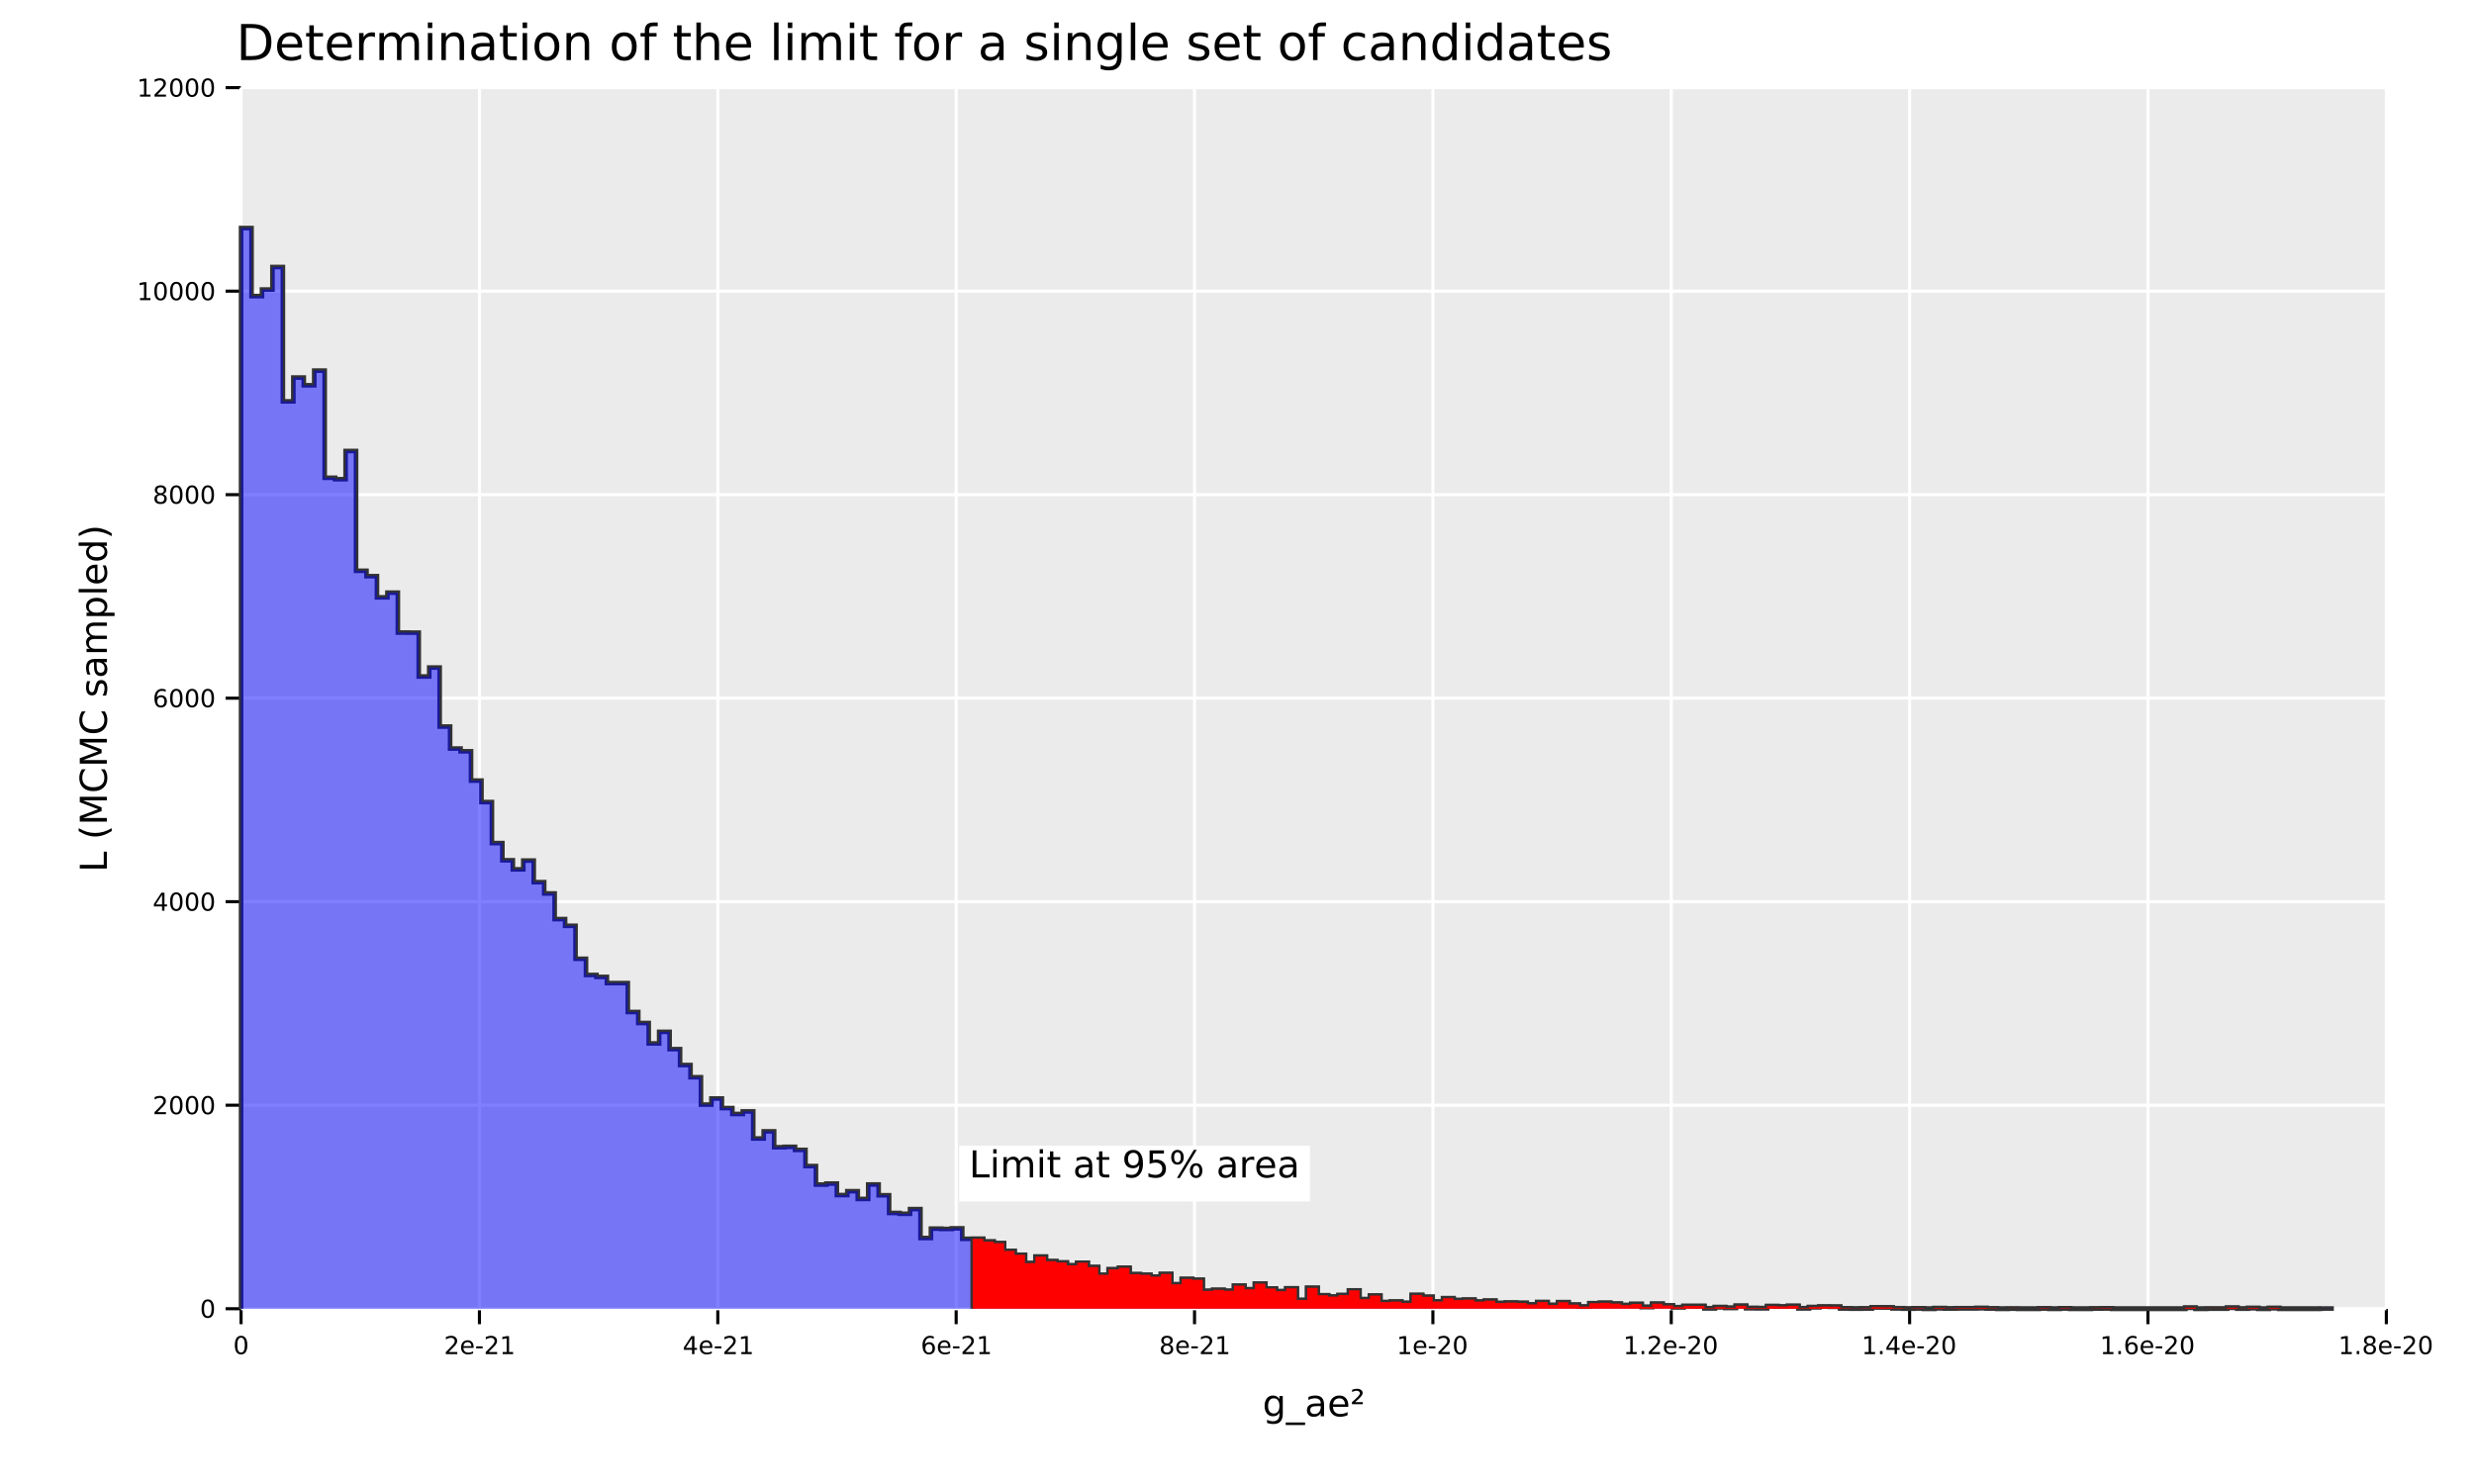 <?xml version="1.0" encoding="UTF-8" standalone="no"?>
<svg
   width="800pt"
   height="480pt"
   viewBox="0 0 800 480"
   version="1.1"
   id="svg258"
   sodipodi:docname="mcmc_histo_real_syst_.pdf"
   xmlns:inkscape="http://www.inkscape.org/namespaces/inkscape"
   xmlns:sodipodi="http://sodipodi.sourceforge.net/DTD/sodipodi-0.dtd"
   xmlns:xlink="http://www.w3.org/1999/xlink"
   xmlns="http://www.w3.org/2000/svg"
   xmlns:svg="http://www.w3.org/2000/svg">
  <sodipodi:namedview
     id="namedview258"
     pagecolor="#ffffff"
     bordercolor="#666666"
     borderopacity="1.0"
     inkscape:showpageshadow="2"
     inkscape:pageopacity="0.0"
     inkscape:pagecheckerboard="0"
     inkscape:deskcolor="#d1d1d1"
     inkscape:document-units="pt" />
  <defs
     id="defs50">
    <g
       id="g50">
      <g
         id="glyph-0-0">
        <path
           d="M 3.156 -10.375 L 3.156 -1.297 L 5.062 -1.297 C 6.664 -1.297 7.844 -1.66 8.594 -2.391 C 9.344 -3.117 9.719 -4.27 9.719 -5.844 C 9.719 -7.406 9.344 -8.551 8.594 -9.281 C 7.844 -10.008 6.664 -10.375 5.062 -10.375 Z M 1.578 -11.672 L 4.812 -11.672 C 7.07 -11.672 8.727 -11.195 9.781 -10.25 C 10.844 -9.312 11.375 -7.844 11.375 -5.844 C 11.375 -3.832 10.844 -2.352 9.781 -1.406 C 8.719 -0.469 7.062 0 4.812 0 L 1.578 0 Z M 1.578 -11.672 "
           id="path1" />
      </g>
      <g
         id="glyph-0-1">
        <path
           d="M 9 -4.734 L 9 -4.031 L 2.391 -4.031 C 2.453 -3.039 2.75 -2.285 3.281 -1.766 C 3.812 -1.254 4.555 -1 5.516 -1 C 6.066 -1 6.598 -1.066 7.109 -1.203 C 7.629 -1.336 8.145 -1.539 8.656 -1.812 L 8.656 -0.453 C 8.145 -0.234 7.617 -0.066 7.078 0.047 C 6.535 0.172 5.984 0.234 5.422 0.234 C 4.023 0.234 2.922 -0.172 2.109 -0.984 C 1.297 -1.805 0.891 -2.91 0.891 -4.297 C 0.891 -5.723 1.273 -6.859 2.047 -7.703 C 2.816 -8.547 3.859 -8.969 5.172 -8.969 C 6.348 -8.969 7.281 -8.586 7.969 -7.828 C 8.656 -7.066 9 -6.035 9 -4.734 Z M 7.562 -5.156 C 7.551 -5.945 7.328 -6.578 6.891 -7.047 C 6.461 -7.516 5.895 -7.75 5.188 -7.75 C 4.383 -7.75 3.742 -7.52 3.266 -7.062 C 2.785 -6.613 2.508 -5.977 2.438 -5.156 Z M 7.562 -5.156 "
           id="path2" />
      </g>
      <g
         id="glyph-0-2">
        <path
           d="M 2.938 -11.234 L 2.938 -8.75 L 5.891 -8.75 L 5.891 -7.641 L 2.938 -7.641 L 2.938 -2.891 C 2.938 -2.172 3.031 -1.707 3.219 -1.5 C 3.414 -1.301 3.816 -1.203 4.422 -1.203 L 5.891 -1.203 L 5.891 0 L 4.422 0 C 3.305 0 2.535 -0.207 2.109 -0.625 C 1.691 -1.039 1.484 -1.797 1.484 -2.891 L 1.484 -7.641 L 0.438 -7.641 L 0.438 -8.75 L 1.484 -8.75 L 1.484 -11.234 Z M 2.938 -11.234 "
           id="path3" />
      </g>
      <g
         id="glyph-0-3">
        <path
           d="M 6.578 -7.406 C 6.422 -7.5 6.242 -7.566 6.047 -7.609 C 5.859 -7.66 5.648 -7.688 5.422 -7.688 C 4.609 -7.688 3.984 -7.422 3.547 -6.891 C 3.117 -6.359 2.906 -5.598 2.906 -4.609 L 2.906 0 L 1.453 0 L 1.453 -8.75 L 2.906 -8.75 L 2.906 -7.391 C 3.207 -7.922 3.598 -8.316 4.078 -8.578 C 4.566 -8.836 5.156 -8.969 5.844 -8.969 C 5.945 -8.969 6.055 -8.957 6.172 -8.938 C 6.297 -8.926 6.43 -8.91 6.578 -8.891 Z M 6.578 -7.406 "
           id="path4" />
      </g>
      <g
         id="glyph-0-4">
        <path
           d="M 8.328 -7.078 C 8.68 -7.723 9.109 -8.195 9.609 -8.5 C 10.109 -8.812 10.695 -8.969 11.375 -8.969 C 12.289 -8.969 12.992 -8.645 13.484 -8 C 13.984 -7.363 14.234 -6.457 14.234 -5.281 L 14.234 0 L 12.781 0 L 12.781 -5.234 C 12.781 -6.078 12.629 -6.703 12.328 -7.109 C 12.035 -7.516 11.586 -7.719 10.984 -7.719 C 10.234 -7.719 9.641 -7.469 9.203 -6.969 C 8.773 -6.477 8.562 -5.805 8.562 -4.953 L 8.562 0 L 7.125 0 L 7.125 -5.234 C 7.125 -6.078 6.973 -6.703 6.672 -7.109 C 6.379 -7.516 5.922 -7.719 5.297 -7.719 C 4.566 -7.719 3.984 -7.469 3.547 -6.969 C 3.117 -6.469 2.906 -5.797 2.906 -4.953 L 2.906 0 L 1.453 0 L 1.453 -8.75 L 2.906 -8.75 L 2.906 -7.391 C 3.227 -7.93 3.617 -8.328 4.078 -8.578 C 4.535 -8.836 5.082 -8.969 5.719 -8.969 C 6.352 -8.969 6.891 -8.805 7.328 -8.484 C 7.773 -8.16 8.109 -7.691 8.328 -7.078 Z M 8.328 -7.078 "
           id="path5" />
      </g>
      <g
         id="glyph-0-5">
        <path
           d="M 1.516 -8.75 L 2.953 -8.75 L 2.953 0 L 1.516 0 Z M 1.516 -12.156 L 2.953 -12.156 L 2.953 -10.344 L 1.516 -10.344 Z M 1.516 -12.156 "
           id="path6" />
      </g>
      <g
         id="glyph-0-6">
        <path
           d="M 8.781 -5.281 L 8.781 0 L 7.344 0 L 7.344 -5.234 C 7.344 -6.066 7.18 -6.688 6.859 -7.094 C 6.535 -7.508 6.051 -7.719 5.406 -7.719 C 4.633 -7.719 4.023 -7.469 3.578 -6.969 C 3.129 -6.477 2.906 -5.805 2.906 -4.953 L 2.906 0 L 1.453 0 L 1.453 -8.75 L 2.906 -8.75 L 2.906 -7.391 C 3.25 -7.922 3.648 -8.316 4.109 -8.578 C 4.578 -8.836 5.117 -8.969 5.734 -8.969 C 6.734 -8.969 7.488 -8.656 8 -8.031 C 8.52 -7.406 8.781 -6.488 8.781 -5.281 Z M 8.781 -5.281 "
           id="path7" />
      </g>
      <g
         id="glyph-0-7">
        <path
           d="M 5.484 -4.406 C 4.328 -4.406 3.523 -4.27 3.078 -4 C 2.629 -3.738 2.406 -3.285 2.406 -2.641 C 2.406 -2.129 2.57 -1.723 2.906 -1.422 C 3.238 -1.129 3.695 -0.984 4.281 -0.984 C 5.07 -0.984 5.707 -1.266 6.188 -1.828 C 6.676 -2.391 6.922 -3.141 6.922 -4.078 L 6.922 -4.406 Z M 8.359 -5 L 8.359 0 L 6.922 0 L 6.922 -1.328 C 6.586 -0.797 6.176 -0.398 5.688 -0.141 C 5.195 0.109 4.598 0.234 3.891 0.234 C 2.992 0.234 2.281 -0.016 1.75 -0.516 C 1.227 -1.023 0.969 -1.703 0.969 -2.547 C 0.969 -3.535 1.297 -4.281 1.953 -4.781 C 2.609 -5.281 3.594 -5.531 4.906 -5.531 L 6.922 -5.531 L 6.922 -5.672 C 6.922 -6.328 6.703 -6.836 6.266 -7.203 C 5.828 -7.566 5.219 -7.75 4.438 -7.75 C 3.938 -7.75 3.445 -7.688 2.969 -7.562 C 2.5 -7.445 2.047 -7.27 1.609 -7.031 L 1.609 -8.359 C 2.129 -8.555 2.633 -8.707 3.125 -8.812 C 3.625 -8.914 4.109 -8.969 4.578 -8.969 C 5.848 -8.969 6.797 -8.641 7.422 -7.984 C 8.047 -7.328 8.359 -6.332 8.359 -5 Z M 8.359 -5 "
           id="path8" />
      </g>
      <g
         id="glyph-0-8">
        <path
           d="M 4.906 -7.75 C 4.133 -7.75 3.523 -7.445 3.078 -6.844 C 2.629 -6.238 2.406 -5.414 2.406 -4.375 C 2.406 -3.32 2.625 -2.492 3.062 -1.891 C 3.508 -1.297 4.125 -1 4.906 -1 C 5.664 -1 6.27 -1.301 6.719 -1.906 C 7.164 -2.508 7.391 -3.332 7.391 -4.375 C 7.391 -5.406 7.164 -6.223 6.719 -6.828 C 6.27 -7.441 5.664 -7.75 4.906 -7.75 Z M 4.906 -8.969 C 6.156 -8.969 7.133 -8.562 7.844 -7.75 C 8.562 -6.938 8.922 -5.812 8.922 -4.375 C 8.922 -2.938 8.562 -1.805 7.844 -0.984 C 7.133 -0.172 6.156 0.234 4.906 0.234 C 3.645 0.234 2.66 -0.172 1.953 -0.984 C 1.242 -1.805 0.891 -2.938 0.891 -4.375 C 0.891 -5.812 1.242 -6.938 1.953 -7.75 C 2.66 -8.562 3.645 -8.969 4.906 -8.969 Z M 4.906 -8.969 "
           id="path9" />
      </g>
      <g
         id="glyph-0-9" />
      <g
         id="glyph-0-10">
        <path
           d="M 5.938 -12.156 L 5.938 -10.969 L 4.562 -10.969 C 4.051 -10.969 3.691 -10.863 3.484 -10.656 C 3.285 -10.445 3.188 -10.07 3.188 -9.531 L 3.188 -8.75 L 5.562 -8.75 L 5.562 -7.641 L 3.188 -7.641 L 3.188 0 L 1.75 0 L 1.75 -7.641 L 0.375 -7.641 L 0.375 -8.75 L 1.75 -8.75 L 1.75 -9.359 C 1.75 -10.336 1.973 -11.047 2.422 -11.484 C 2.879 -11.93 3.598 -12.156 4.578 -12.156 Z M 5.938 -12.156 "
           id="path10" />
      </g>
      <g
         id="glyph-0-11">
        <path
           d="M 8.781 -5.281 L 8.781 0 L 7.344 0 L 7.344 -5.234 C 7.344 -6.066 7.18 -6.688 6.859 -7.094 C 6.535 -7.508 6.051 -7.719 5.406 -7.719 C 4.633 -7.719 4.023 -7.469 3.578 -6.969 C 3.129 -6.477 2.906 -5.805 2.906 -4.953 L 2.906 0 L 1.453 0 L 1.453 -12.156 L 2.906 -12.156 L 2.906 -7.391 C 3.25 -7.922 3.648 -8.316 4.109 -8.578 C 4.578 -8.836 5.117 -8.969 5.734 -8.969 C 6.734 -8.969 7.488 -8.656 8 -8.031 C 8.52 -7.406 8.781 -6.488 8.781 -5.281 Z M 8.781 -5.281 "
           id="path11" />
      </g>
      <g
         id="glyph-0-12">
        <path
           d="M 1.516 -12.156 L 2.953 -12.156 L 2.953 0 L 1.516 0 Z M 1.516 -12.156 "
           id="path12" />
      </g>
      <g
         id="glyph-0-13">
        <path
           d="M 7.094 -8.5 L 7.094 -7.141 C 6.688 -7.348 6.266 -7.504 5.828 -7.609 C 5.391 -7.711 4.938 -7.766 4.469 -7.766 C 3.75 -7.766 3.211 -7.656 2.859 -7.438 C 2.504 -7.219 2.328 -6.891 2.328 -6.453 C 2.328 -6.117 2.453 -5.852 2.703 -5.656 C 2.961 -5.469 3.477 -5.289 4.25 -5.125 L 4.734 -5.016 C 5.754 -4.797 6.477 -4.484 6.906 -4.078 C 7.344 -3.68 7.562 -3.129 7.562 -2.422 C 7.562 -1.609 7.238 -0.961 6.594 -0.484 C 5.945 -0.004 5.062 0.234 3.938 0.234 C 3.469 0.234 2.977 0.188 2.469 0.094 C 1.969 0 1.438 -0.141 0.875 -0.328 L 0.875 -1.812 C 1.406 -1.531 1.926 -1.32 2.438 -1.188 C 2.957 -1.051 3.469 -0.984 3.969 -0.984 C 4.645 -0.984 5.164 -1.098 5.531 -1.328 C 5.895 -1.555 6.078 -1.883 6.078 -2.312 C 6.078 -2.695 5.945 -2.992 5.688 -3.203 C 5.426 -3.41 4.848 -3.613 3.953 -3.812 L 3.453 -3.922 C 2.566 -4.109 1.926 -4.395 1.531 -4.781 C 1.133 -5.176 0.938 -5.711 0.938 -6.391 C 0.938 -7.211 1.227 -7.848 1.812 -8.297 C 2.395 -8.742 3.223 -8.969 4.297 -8.969 C 4.828 -8.969 5.328 -8.926 5.797 -8.844 C 6.266 -8.77 6.695 -8.656 7.094 -8.5 Z M 7.094 -8.5 "
           id="path13" />
      </g>
      <g
         id="glyph-0-14">
        <path
           d="M 7.266 -4.484 C 7.266 -5.523 7.051 -6.332 6.625 -6.906 C 6.195 -7.477 5.594 -7.766 4.812 -7.766 C 4.039 -7.766 3.441 -7.477 3.016 -6.906 C 2.586 -6.332 2.375 -5.523 2.375 -4.484 C 2.375 -3.441 2.586 -2.633 3.016 -2.062 C 3.441 -1.488 4.039 -1.203 4.812 -1.203 C 5.594 -1.203 6.195 -1.488 6.625 -2.062 C 7.051 -2.633 7.266 -3.441 7.266 -4.484 Z M 8.703 -1.094 C 8.703 0.406 8.367 1.516 7.703 2.234 C 7.047 2.961 6.035 3.328 4.672 3.328 C 4.172 3.328 3.695 3.289 3.25 3.219 C 2.801 3.145 2.363 3.031 1.938 2.875 L 1.938 1.469 C 2.363 1.695 2.781 1.863 3.188 1.969 C 3.602 2.082 4.023 2.141 4.453 2.141 C 5.391 2.141 6.094 1.895 6.562 1.406 C 7.031 0.914 7.266 0.172 7.266 -0.828 L 7.266 -1.547 C 6.973 -1.023 6.594 -0.633 6.125 -0.375 C 5.664 -0.125 5.113 0 4.469 0 C 3.395 0 2.531 -0.406 1.875 -1.219 C 1.219 -2.039 0.891 -3.129 0.891 -4.484 C 0.891 -5.836 1.219 -6.922 1.875 -7.734 C 2.531 -8.555 3.395 -8.969 4.469 -8.969 C 5.113 -8.969 5.664 -8.836 6.125 -8.578 C 6.594 -8.328 6.973 -7.941 7.266 -7.422 L 7.266 -8.75 L 8.703 -8.75 Z M 8.703 -1.094 "
           id="path14" />
      </g>
      <g
         id="glyph-0-15">
        <path
           d="M 7.812 -8.422 L 7.812 -7.078 C 7.406 -7.297 6.992 -7.461 6.578 -7.578 C 6.172 -7.691 5.758 -7.75 5.344 -7.75 C 4.414 -7.75 3.691 -7.453 3.172 -6.859 C 2.66 -6.266 2.406 -5.438 2.406 -4.375 C 2.406 -3.301 2.66 -2.469 3.172 -1.875 C 3.691 -1.289 4.414 -1 5.344 -1 C 5.758 -1 6.172 -1.051 6.578 -1.156 C 6.992 -1.27 7.406 -1.441 7.812 -1.672 L 7.812 -0.344 C 7.406 -0.156 6.988 -0.016 6.562 0.078 C 6.133 0.18 5.676 0.234 5.188 0.234 C 3.875 0.234 2.828 -0.18 2.047 -1.016 C 1.273 -1.848 0.891 -2.969 0.891 -4.375 C 0.891 -5.801 1.281 -6.922 2.062 -7.734 C 2.844 -8.555 3.914 -8.969 5.281 -8.969 C 5.727 -8.969 6.16 -8.922 6.578 -8.828 C 7.004 -8.734 7.414 -8.598 7.812 -8.422 Z M 7.812 -8.422 "
           id="path15" />
      </g>
      <g
         id="glyph-0-16">
        <path
           d="M 7.266 -7.422 L 7.266 -12.156 L 8.703 -12.156 L 8.703 0 L 7.266 0 L 7.266 -1.312 C 6.961 -0.789 6.582 -0.398 6.125 -0.141 C 5.664 0.109 5.113 0.234 4.469 0.234 C 3.406 0.234 2.539 -0.188 1.875 -1.031 C 1.219 -1.883 0.891 -3 0.891 -4.375 C 0.891 -5.75 1.219 -6.859 1.875 -7.703 C 2.539 -8.547 3.406 -8.969 4.469 -8.969 C 5.113 -8.969 5.664 -8.836 6.125 -8.578 C 6.582 -8.328 6.961 -7.941 7.266 -7.422 Z M 2.375 -4.375 C 2.375 -3.312 2.586 -2.477 3.016 -1.875 C 3.453 -1.281 4.051 -0.984 4.812 -0.984 C 5.57 -0.984 6.172 -1.281 6.609 -1.875 C 7.047 -2.477 7.266 -3.312 7.266 -4.375 C 7.266 -5.426 7.047 -6.254 6.609 -6.859 C 6.172 -7.461 5.57 -7.766 4.812 -7.766 C 4.051 -7.766 3.453 -7.461 3.016 -6.859 C 2.586 -6.254 2.375 -5.426 2.375 -4.375 Z M 2.375 -4.375 "
           id="path16" />
      </g>
      <g
         id="glyph-1-0">
        <path
           d="M 2.547 -5.312 C 2.141 -5.312 1.832 -5.109 1.625 -4.703 C 1.426 -4.305 1.328 -3.707 1.328 -2.906 C 1.328 -2.113 1.426 -1.516 1.625 -1.109 C 1.832 -0.711 2.141 -0.516 2.547 -0.516 C 2.953 -0.516 3.254 -0.711 3.453 -1.109 C 3.66 -1.516 3.766 -2.113 3.766 -2.906 C 3.766 -3.707 3.66 -4.305 3.453 -4.703 C 3.254 -5.109 2.953 -5.312 2.547 -5.312 Z M 2.547 -5.938 C 3.203 -5.938 3.703 -5.676 4.047 -5.156 C 4.391 -4.645 4.562 -3.895 4.562 -2.906 C 4.562 -1.926 4.391 -1.176 4.047 -0.656 C 3.703 -0.145 3.203 0.109 2.547 0.109 C 1.891 0.109 1.391 -0.145 1.047 -0.656 C 0.703 -1.176 0.531 -1.926 0.531 -2.906 C 0.531 -3.895 0.703 -4.645 1.047 -5.156 C 1.391 -5.676 1.891 -5.938 2.547 -5.938 Z M 2.547 -5.938 "
           id="path17" />
      </g>
      <g
         id="glyph-1-1">
        <path
           d="M 1.531 -0.672 L 4.297 -0.672 L 4.297 0 L 0.594 0 L 0.594 -0.672 C 0.883 -0.973 1.289 -1.383 1.812 -1.906 C 2.332 -2.438 2.656 -2.773 2.781 -2.922 C 3.039 -3.203 3.219 -3.441 3.312 -3.641 C 3.414 -3.836 3.469 -4.031 3.469 -4.219 C 3.469 -4.531 3.359 -4.785 3.141 -4.984 C 2.922 -5.18 2.641 -5.281 2.297 -5.281 C 2.047 -5.281 1.781 -5.234 1.5 -5.141 C 1.227 -5.055 0.938 -4.926 0.625 -4.75 L 0.625 -5.547 C 0.945 -5.68 1.242 -5.781 1.516 -5.844 C 1.797 -5.906 2.051 -5.938 2.281 -5.938 C 2.883 -5.938 3.363 -5.785 3.719 -5.484 C 4.082 -5.18 4.266 -4.781 4.266 -4.281 C 4.266 -4.039 4.219 -3.812 4.125 -3.594 C 4.031 -3.375 3.867 -3.117 3.641 -2.828 C 3.566 -2.754 3.352 -2.535 3 -2.172 C 2.656 -1.816 2.164 -1.316 1.531 -0.672 Z M 1.531 -0.672 "
           id="path18" />
      </g>
      <g
         id="glyph-1-2">
        <path
           d="M 4.5 -2.375 L 4.5 -2.016 L 1.188 -2.016 C 1.219 -1.523 1.367 -1.148 1.641 -0.891 C 1.91 -0.629 2.281 -0.5 2.75 -0.5 C 3.031 -0.5 3.301 -0.531 3.562 -0.594 C 3.82 -0.664 4.078 -0.77 4.328 -0.906 L 4.328 -0.219 C 4.066 -0.113 3.801 -0.035 3.531 0.016 C 3.258 0.078 2.988 0.109 2.719 0.109 C 2.02 0.109 1.461 -0.094 1.047 -0.5 C 0.641 -0.906 0.438 -1.453 0.438 -2.141 C 0.438 -2.859 0.629 -3.426 1.016 -3.844 C 1.41 -4.27 1.938 -4.484 2.594 -4.484 C 3.176 -4.484 3.641 -4.289 3.984 -3.906 C 4.328 -3.531 4.5 -3.02 4.5 -2.375 Z M 3.781 -2.578 C 3.77 -2.973 3.656 -3.285 3.438 -3.516 C 3.227 -3.754 2.945 -3.875 2.594 -3.875 C 2.195 -3.875 1.875 -3.758 1.625 -3.531 C 1.383 -3.301 1.25 -2.984 1.219 -2.578 Z M 3.781 -2.578 "
           id="path19" />
      </g>
      <g
         id="glyph-1-3">
        <path
           d="M 0.391 -2.516 L 2.5 -2.516 L 2.5 -1.875 L 0.391 -1.875 Z M 0.391 -2.516 "
           id="path20" />
      </g>
      <g
         id="glyph-1-4">
        <path
           d="M 1 -0.672 L 2.281 -0.672 L 2.281 -5.109 L 0.875 -4.828 L 0.875 -5.547 L 2.281 -5.828 L 3.062 -5.828 L 3.062 -0.672 L 4.359 -0.672 L 4.359 0 L 1 0 Z M 1 -0.672 "
           id="path21" />
      </g>
      <g
         id="glyph-1-5">
        <path
           d="M 3.031 -5.141 L 1.031 -2.031 L 3.031 -2.031 Z M 2.812 -5.828 L 3.812 -5.828 L 3.812 -2.031 L 4.641 -2.031 L 4.641 -1.375 L 3.812 -1.375 L 3.812 0 L 3.031 0 L 3.031 -1.375 L 0.391 -1.375 L 0.391 -2.141 Z M 2.812 -5.828 "
           id="path22" />
      </g>
      <g
         id="glyph-1-6">
        <path
           d="M 2.641 -3.234 C 2.285 -3.234 2.004 -3.109 1.797 -2.859 C 1.586 -2.617 1.484 -2.289 1.484 -1.875 C 1.484 -1.457 1.586 -1.125 1.797 -0.875 C 2.004 -0.633 2.285 -0.516 2.641 -0.516 C 2.992 -0.516 3.273 -0.633 3.484 -0.875 C 3.691 -1.125 3.797 -1.457 3.797 -1.875 C 3.797 -2.289 3.691 -2.617 3.484 -2.859 C 3.273 -3.109 2.992 -3.234 2.641 -3.234 Z M 4.203 -5.703 L 4.203 -4.984 C 4.004 -5.078 3.805 -5.148 3.609 -5.203 C 3.41 -5.254 3.211 -5.281 3.016 -5.281 C 2.492 -5.281 2.094 -5.102 1.812 -4.75 C 1.539 -4.395 1.383 -3.863 1.344 -3.156 C 1.5 -3.383 1.691 -3.555 1.922 -3.672 C 2.148 -3.797 2.406 -3.859 2.688 -3.859 C 3.27 -3.859 3.734 -3.68 4.078 -3.328 C 4.422 -2.973 4.594 -2.488 4.594 -1.875 C 4.594 -1.27 4.414 -0.785 4.062 -0.422 C 3.707 -0.066 3.234 0.109 2.641 0.109 C 1.961 0.109 1.445 -0.145 1.094 -0.656 C 0.738 -1.176 0.562 -1.926 0.562 -2.906 C 0.562 -3.832 0.781 -4.566 1.219 -5.109 C 1.656 -5.66 2.242 -5.938 2.984 -5.938 C 3.18 -5.938 3.379 -5.914 3.578 -5.875 C 3.773 -5.844 3.984 -5.785 4.203 -5.703 Z M 4.203 -5.703 "
           id="path23" />
      </g>
      <g
         id="glyph-1-7">
        <path
           d="M 2.547 -2.766 C 2.172 -2.766 1.875 -2.664 1.656 -2.469 C 1.445 -2.27 1.344 -1.992 1.344 -1.641 C 1.344 -1.285 1.445 -1.008 1.656 -0.812 C 1.875 -0.613 2.172 -0.516 2.547 -0.516 C 2.922 -0.516 3.211 -0.613 3.422 -0.812 C 3.641 -1.02 3.75 -1.297 3.75 -1.641 C 3.75 -1.992 3.641 -2.27 3.422 -2.469 C 3.211 -2.664 2.922 -2.766 2.547 -2.766 Z M 1.75 -3.109 C 1.414 -3.191 1.156 -3.348 0.969 -3.578 C 0.781 -3.805 0.688 -4.086 0.688 -4.422 C 0.688 -4.891 0.848 -5.258 1.172 -5.531 C 1.504 -5.801 1.961 -5.938 2.547 -5.938 C 3.129 -5.938 3.582 -5.801 3.906 -5.531 C 4.238 -5.258 4.406 -4.891 4.406 -4.422 C 4.406 -4.086 4.312 -3.805 4.125 -3.578 C 3.938 -3.348 3.676 -3.191 3.344 -3.109 C 3.719 -3.016 4.008 -2.836 4.219 -2.578 C 4.438 -2.328 4.547 -2.016 4.547 -1.641 C 4.547 -1.078 4.375 -0.645 4.031 -0.344 C 3.688 -0.039 3.191 0.109 2.547 0.109 C 1.898 0.109 1.406 -0.039 1.062 -0.344 C 0.719 -0.645 0.547 -1.078 0.547 -1.641 C 0.547 -2.016 0.648 -2.328 0.859 -2.578 C 1.078 -2.836 1.375 -3.016 1.75 -3.109 Z M 1.469 -4.359 C 1.469 -4.055 1.562 -3.816 1.75 -3.641 C 1.938 -3.473 2.203 -3.391 2.547 -3.391 C 2.879 -3.391 3.141 -3.473 3.328 -3.641 C 3.523 -3.816 3.625 -4.055 3.625 -4.359 C 3.625 -4.66 3.523 -4.895 3.328 -5.062 C 3.141 -5.227 2.879 -5.312 2.547 -5.312 C 2.203 -5.312 1.938 -5.227 1.75 -5.062 C 1.562 -4.895 1.469 -4.66 1.469 -4.359 Z M 1.469 -4.359 "
           id="path24" />
      </g>
      <g
         id="glyph-1-8">
        <path
           d="M 0.859 -1 L 1.688 -1 L 1.688 0 L 0.859 0 Z M 0.859 -1 "
           id="path25" />
      </g>
      <g
         id="glyph-2-0">
        <path
           d="M 5.453 -3.359 C 5.453 -4.141 5.289 -4.742 4.969 -5.172 C 4.645 -5.598 4.191 -5.812 3.609 -5.812 C 3.035 -5.812 2.586 -5.598 2.266 -5.172 C 1.941 -4.742 1.781 -4.141 1.781 -3.359 C 1.781 -2.578 1.941 -1.973 2.266 -1.547 C 2.586 -1.117 3.035 -0.906 3.609 -0.906 C 4.191 -0.906 4.645 -1.117 4.969 -1.547 C 5.289 -1.973 5.453 -2.578 5.453 -3.359 Z M 6.531 -0.812 C 6.531 0.301 6.281 1.129 5.781 1.672 C 5.289 2.223 4.531 2.5 3.5 2.5 C 3.125 2.5 2.766 2.469 2.422 2.406 C 2.086 2.352 1.766 2.27 1.453 2.156 L 1.453 1.109 C 1.766 1.273 2.078 1.398 2.391 1.484 C 2.703 1.566 3.016 1.609 3.328 1.609 C 4.035 1.609 4.566 1.422 4.922 1.047 C 5.273 0.68 5.453 0.125 5.453 -0.625 L 5.453 -1.156 C 5.223 -0.77 4.938 -0.477 4.594 -0.281 C 4.25 -0.094 3.832 0 3.344 0 C 2.539 0 1.891 -0.305 1.391 -0.922 C 0.898 -1.535 0.656 -2.348 0.656 -3.359 C 0.656 -4.367 0.898 -5.18 1.391 -5.797 C 1.891 -6.41 2.539 -6.719 3.344 -6.719 C 3.832 -6.719 4.25 -6.617 4.594 -6.422 C 4.938 -6.234 5.223 -5.945 5.453 -5.562 L 5.453 -6.562 L 6.531 -6.562 Z M 6.531 -0.812 "
           id="path26" />
      </g>
      <g
         id="glyph-2-1">
        <path
           d="M 6.125 2 L 6.125 2.828 L -0.125 2.828 L -0.125 2 Z M 6.125 2 "
           id="path27" />
      </g>
      <g
         id="glyph-2-2">
        <path
           d="M 4.109 -3.297 C 3.242 -3.297 2.641 -3.195 2.297 -3 C 1.961 -2.801 1.797 -2.461 1.797 -1.984 C 1.797 -1.598 1.922 -1.289 2.172 -1.062 C 2.43 -0.844 2.773 -0.734 3.203 -0.734 C 3.805 -0.734 4.285 -0.941 4.641 -1.359 C 5.004 -1.785 5.188 -2.352 5.188 -3.062 L 5.188 -3.297 Z M 6.266 -3.75 L 6.266 0 L 5.188 0 L 5.188 -1 C 4.938 -0.602 4.629 -0.305 4.266 -0.109 C 3.898 0.078 3.453 0.172 2.922 0.172 C 2.242 0.172 1.707 -0.016 1.312 -0.391 C 0.914 -0.773 0.719 -1.281 0.719 -1.906 C 0.719 -2.645 0.961 -3.203 1.453 -3.578 C 1.953 -3.953 2.691 -4.141 3.672 -4.141 L 5.188 -4.141 L 5.188 -4.25 C 5.188 -4.75 5.02 -5.133 4.688 -5.406 C 4.363 -5.676 3.91 -5.812 3.328 -5.812 C 2.953 -5.812 2.582 -5.766 2.219 -5.672 C 1.863 -5.578 1.523 -5.441 1.203 -5.266 L 1.203 -6.266 C 1.598 -6.422 1.977 -6.535 2.344 -6.609 C 2.719 -6.68 3.082 -6.719 3.438 -6.719 C 4.383 -6.719 5.094 -6.473 5.562 -5.984 C 6.031 -5.492 6.266 -4.75 6.266 -3.75 Z M 6.266 -3.75 "
           id="path28" />
      </g>
      <g
         id="glyph-2-3">
        <path
           d="M 6.75 -3.547 L 6.75 -3.031 L 1.781 -3.031 C 1.832 -2.281 2.055 -1.711 2.453 -1.328 C 2.859 -0.941 3.414 -0.75 4.125 -0.75 C 4.539 -0.75 4.941 -0.797 5.328 -0.891 C 5.723 -0.992 6.113 -1.148 6.5 -1.359 L 6.5 -0.328 C 6.102 -0.172 5.703 -0.051 5.297 0.031 C 4.891 0.125 4.477 0.172 4.062 0.172 C 3.02 0.172 2.191 -0.129 1.578 -0.734 C 0.961 -1.348 0.656 -2.176 0.656 -3.219 C 0.656 -4.289 0.945 -5.141 1.531 -5.766 C 2.113 -6.398 2.895 -6.719 3.875 -6.719 C 4.758 -6.719 5.457 -6.43 5.969 -5.859 C 6.488 -5.297 6.75 -4.523 6.75 -3.547 Z M 5.672 -3.875 C 5.66 -4.457 5.492 -4.926 5.172 -5.281 C 4.848 -5.633 4.422 -5.812 3.891 -5.812 C 3.285 -5.812 2.801 -5.641 2.438 -5.297 C 2.082 -4.953 1.879 -4.473 1.828 -3.859 Z M 5.672 -3.875 "
           id="path29" />
      </g>
      <g
         id="glyph-2-4">
        <path
           d="M 1.578 -4.578 L 4.062 -4.578 L 4.062 -3.922 L 0.547 -3.922 L 0.547 -4.562 C 0.68 -4.676 0.875 -4.844 1.125 -5.062 C 2.469 -6.258 3.141 -7.039 3.141 -7.406 C 3.141 -7.664 3.035 -7.875 2.828 -8.031 C 2.629 -8.188 2.363 -8.266 2.031 -8.266 C 1.82 -8.266 1.598 -8.227 1.359 -8.156 C 1.129 -8.094 0.875 -7.992 0.594 -7.859 L 0.594 -8.578 C 0.883 -8.691 1.16 -8.773 1.422 -8.828 C 1.68 -8.879 1.926 -8.906 2.156 -8.906 C 2.719 -8.906 3.164 -8.773 3.5 -8.516 C 3.844 -8.266 4.016 -7.926 4.016 -7.5 C 4.016 -6.957 3.367 -6.129 2.078 -5.016 C 1.859 -4.828 1.691 -4.68 1.578 -4.578 Z M 1.578 -4.578 "
           id="path30" />
      </g>
      <g
         id="glyph-2-5">
        <path
           d="M 1.172 -8.75 L 2.359 -8.75 L 2.359 -1 L 6.625 -1 L 6.625 0 L 1.172 0 Z M 1.172 -8.75 "
           id="path31" />
      </g>
      <g
         id="glyph-2-6">
        <path
           d="M 1.125 -6.562 L 2.203 -6.562 L 2.203 0 L 1.125 0 Z M 1.125 -9.125 L 2.203 -9.125 L 2.203 -7.75 L 1.125 -7.75 Z M 1.125 -9.125 "
           id="path32" />
      </g>
      <g
         id="glyph-2-7">
        <path
           d="M 6.234 -5.297 C 6.504 -5.785 6.828 -6.145 7.203 -6.375 C 7.578 -6.602 8.02 -6.719 8.531 -6.719 C 9.219 -6.719 9.742 -6.477 10.109 -6 C 10.484 -5.52 10.672 -4.844 10.672 -3.969 L 10.672 0 L 9.594 0 L 9.594 -3.922 C 9.594 -4.555 9.477 -5.023 9.25 -5.328 C 9.031 -5.629 8.691 -5.781 8.234 -5.781 C 7.672 -5.781 7.227 -5.594 6.906 -5.219 C 6.582 -4.852 6.422 -4.348 6.422 -3.703 L 6.422 0 L 5.344 0 L 5.344 -3.922 C 5.344 -4.555 5.227 -5.023 5 -5.328 C 4.781 -5.629 4.438 -5.781 3.969 -5.781 C 3.414 -5.781 2.977 -5.594 2.656 -5.219 C 2.332 -4.852 2.172 -4.348 2.172 -3.703 L 2.172 0 L 1.094 0 L 1.094 -6.562 L 2.172 -6.562 L 2.172 -5.547 C 2.422 -5.941 2.719 -6.234 3.062 -6.422 C 3.406 -6.617 3.812 -6.719 4.281 -6.719 C 4.758 -6.719 5.164 -6.598 5.5 -6.359 C 5.832 -6.117 6.078 -5.766 6.234 -5.297 Z M 6.234 -5.297 "
           id="path33" />
      </g>
      <g
         id="glyph-2-8">
        <path
           d="M 2.203 -8.422 L 2.203 -6.562 L 4.422 -6.562 L 4.422 -5.719 L 2.203 -5.719 L 2.203 -2.156 C 2.203 -1.625 2.273 -1.281 2.422 -1.125 C 2.566 -0.977 2.863 -0.906 3.312 -0.906 L 4.422 -0.906 L 4.422 0 L 3.312 0 C 2.477 0 1.898 -0.156 1.578 -0.469 C 1.266 -0.781 1.109 -1.344 1.109 -2.156 L 1.109 -5.719 L 0.328 -5.719 L 0.328 -6.562 L 1.109 -6.562 L 1.109 -8.422 Z M 2.203 -8.422 "
           id="path34" />
      </g>
      <g
         id="glyph-2-9" />
      <g
         id="glyph-2-10">
        <path
           d="M 1.312 -0.188 L 1.312 -1.266 C 1.613 -1.117 1.914 -1.008 2.219 -0.938 C 2.52 -0.863 2.82 -0.828 3.125 -0.828 C 3.906 -0.828 4.5 -1.086 4.906 -1.609 C 5.32 -2.141 5.555 -2.941 5.609 -4.016 C 5.391 -3.672 5.102 -3.41 4.75 -3.234 C 4.406 -3.055 4.02 -2.969 3.594 -2.969 C 2.719 -2.969 2.023 -3.227 1.516 -3.75 C 1.004 -4.281 0.75 -5.008 0.75 -5.938 C 0.75 -6.832 1.016 -7.551 1.547 -8.094 C 2.078 -8.633 2.785 -8.906 3.672 -8.906 C 4.68 -8.906 5.453 -8.516 5.984 -7.734 C 6.523 -6.961 6.797 -5.836 6.797 -4.359 C 6.797 -2.984 6.469 -1.883 5.812 -1.062 C 5.156 -0.238 4.273 0.172 3.172 0.172 C 2.867 0.172 2.566 0.141 2.266 0.078 C 1.961 0.023 1.645 -0.062 1.312 -0.188 Z M 3.672 -3.891 C 4.203 -3.891 4.625 -4.07 4.938 -4.438 C 5.25 -4.801 5.406 -5.301 5.406 -5.938 C 5.406 -6.562 5.25 -7.055 4.938 -7.422 C 4.625 -7.785 4.203 -7.969 3.672 -7.969 C 3.141 -7.969 2.719 -7.785 2.406 -7.422 C 2.102 -7.055 1.953 -6.562 1.953 -5.938 C 1.953 -5.301 2.102 -4.801 2.406 -4.438 C 2.719 -4.07 3.141 -3.891 3.672 -3.891 Z M 3.672 -3.891 "
           id="path35" />
      </g>
      <g
         id="glyph-2-11">
        <path
           d="M 1.297 -8.75 L 5.938 -8.75 L 5.938 -7.75 L 2.375 -7.75 L 2.375 -5.609 C 2.551 -5.672 2.723 -5.711 2.891 -5.734 C 3.066 -5.766 3.238 -5.781 3.406 -5.781 C 4.383 -5.781 5.16 -5.508 5.734 -4.969 C 6.305 -4.438 6.594 -3.719 6.594 -2.812 C 6.594 -1.863 6.297 -1.129 5.703 -0.609 C 5.117 -0.086 4.297 0.172 3.234 0.172 C 2.859 0.172 2.477 0.141 2.094 0.078 C 1.719 0.016 1.328 -0.078 0.922 -0.203 L 0.922 -1.391 C 1.273 -1.203 1.641 -1.062 2.016 -0.969 C 2.391 -0.875 2.785 -0.828 3.203 -0.828 C 3.879 -0.828 4.414 -1.004 4.812 -1.359 C 5.207 -1.711 5.406 -2.195 5.406 -2.812 C 5.406 -3.414 5.207 -3.895 4.812 -4.25 C 4.414 -4.602 3.879 -4.781 3.203 -4.781 C 2.891 -4.781 2.57 -4.742 2.25 -4.672 C 1.938 -4.609 1.617 -4.504 1.297 -4.359 Z M 1.297 -8.75 "
           id="path36" />
      </g>
      <g
         id="glyph-2-12">
        <path
           d="M 8.719 -3.844 C 8.383 -3.844 8.117 -3.695 7.922 -3.406 C 7.734 -3.125 7.641 -2.723 7.641 -2.203 C 7.641 -1.703 7.734 -1.305 7.922 -1.016 C 8.117 -0.723 8.383 -0.578 8.719 -0.578 C 9.051 -0.578 9.312 -0.723 9.5 -1.016 C 9.695 -1.305 9.797 -1.703 9.797 -2.203 C 9.797 -2.723 9.695 -3.125 9.5 -3.406 C 9.312 -3.695 9.051 -3.844 8.719 -3.844 Z M 8.719 -4.594 C 9.344 -4.594 9.832 -4.379 10.188 -3.953 C 10.551 -3.523 10.734 -2.941 10.734 -2.203 C 10.734 -1.473 10.551 -0.895 10.188 -0.469 C 9.82 -0.039 9.332 0.172 8.719 0.172 C 8.094 0.172 7.598 -0.039 7.234 -0.469 C 6.879 -0.895 6.703 -1.473 6.703 -2.203 C 6.703 -2.941 6.883 -3.523 7.25 -3.953 C 7.613 -4.379 8.102 -4.594 8.719 -4.594 Z M 2.672 -8.156 C 2.336 -8.156 2.07 -8.008 1.875 -7.719 C 1.688 -7.438 1.594 -7.039 1.594 -6.531 C 1.594 -6.008 1.688 -5.602 1.875 -5.312 C 2.07 -5.031 2.336 -4.891 2.672 -4.891 C 3.016 -4.891 3.281 -5.031 3.469 -5.312 C 3.664 -5.602 3.766 -6.008 3.766 -6.531 C 3.766 -7.031 3.664 -7.426 3.469 -7.719 C 3.281 -8.008 3.016 -8.156 2.672 -8.156 Z M 7.969 -8.906 L 8.906 -8.906 L 3.438 0.172 L 2.5 0.172 Z M 2.672 -8.906 C 3.297 -8.906 3.789 -8.691 4.156 -8.266 C 4.52 -7.836 4.703 -7.258 4.703 -6.531 C 4.703 -5.789 4.52 -5.207 4.156 -4.781 C 3.789 -4.352 3.297 -4.141 2.672 -4.141 C 2.055 -4.141 1.566 -4.352 1.203 -4.781 C 0.836 -5.207 0.656 -5.789 0.656 -6.531 C 0.656 -7.258 0.836 -7.836 1.203 -8.266 C 1.566 -8.691 2.055 -8.906 2.672 -8.906 Z M 2.672 -8.906 "
           id="path37" />
      </g>
      <g
         id="glyph-2-13">
        <path
           d="M 4.938 -5.562 C 4.812 -5.625 4.676 -5.672 4.531 -5.703 C 4.395 -5.742 4.238 -5.766 4.062 -5.766 C 3.457 -5.766 2.988 -5.566 2.656 -5.172 C 2.332 -4.773 2.172 -4.203 2.172 -3.453 L 2.172 0 L 1.094 0 L 1.094 -6.562 L 2.172 -6.562 L 2.172 -5.547 C 2.398 -5.941 2.695 -6.234 3.062 -6.422 C 3.426 -6.617 3.867 -6.719 4.391 -6.719 C 4.461 -6.719 4.539 -6.711 4.625 -6.703 C 4.719 -6.691 4.816 -6.676 4.922 -6.656 Z M 4.938 -5.562 "
           id="path38" />
      </g>
      <g
         id="glyph-3-0">
        <path
           d="M -8.75 -1.172 L -8.75 -2.359 L -1 -2.359 L -1 -6.625 L 0 -6.625 L 0 -1.172 Z M -8.75 -1.172 "
           id="path39" />
      </g>
      <g
         id="glyph-3-1" />
      <g
         id="glyph-3-2">
        <path
           d="M -9.109 -3.719 C -8.211 -3.195 -7.32 -2.805 -6.438 -2.547 C -5.562 -2.297 -4.672 -2.172 -3.766 -2.172 C -2.867 -2.172 -1.977 -2.297 -1.094 -2.547 C -0.207 -2.805 0.68 -3.195 1.578 -3.719 L 1.578 -2.781 C 0.66 -2.195 -0.238 -1.758 -1.125 -1.469 C -2.008 -1.176 -2.891 -1.031 -3.766 -1.031 C -4.641 -1.031 -5.516 -1.176 -6.391 -1.469 C -7.273 -1.758 -8.18 -2.195 -9.109 -2.781 Z M -9.109 -3.719 "
           id="path40" />
      </g>
      <g
         id="glyph-3-3">
        <path
           d="M -8.75 -1.172 L -8.75 -2.938 L -2.797 -5.172 L -8.75 -7.422 L -8.75 -9.188 L 0 -9.188 L 0 -8.031 L -7.688 -8.031 L -1.688 -5.766 L -1.688 -4.578 L -7.688 -2.328 L 0 -2.328 L 0 -1.172 Z M -8.75 -1.172 "
           id="path41" />
      </g>
      <g
         id="glyph-3-4">
        <path
           d="M -8.078 -7.734 L -6.828 -7.734 C -7.203 -7.328 -7.477 -6.898 -7.656 -6.453 C -7.844 -6.004 -7.938 -5.523 -7.938 -5.016 C -7.938 -4.016 -7.629 -3.25 -7.016 -2.719 C -6.398 -2.188 -5.516 -1.922 -4.359 -1.922 C -3.211 -1.922 -2.332 -2.188 -1.719 -2.719 C -1.102 -3.25 -0.797 -4.016 -0.797 -5.016 C -0.797 -5.523 -0.891 -6.004 -1.078 -6.453 C -1.266 -6.898 -1.539 -7.328 -1.906 -7.734 L -0.672 -7.734 C -0.391 -7.316 -0.176 -6.875 -0.031 -6.406 C 0.102 -5.945 0.172 -5.461 0.172 -4.953 C 0.172 -3.617 -0.234 -2.57 -1.047 -1.812 C -1.859 -1.051 -2.961 -0.672 -4.359 -0.672 C -5.766 -0.672 -6.875 -1.051 -7.688 -1.812 C -8.5 -2.57 -8.906 -3.617 -8.906 -4.953 C -8.906 -5.473 -8.832 -5.961 -8.688 -6.422 C -8.551 -6.891 -8.348 -7.328 -8.078 -7.734 Z M -8.078 -7.734 "
           id="path42" />
      </g>
      <g
         id="glyph-3-5">
        <path
           d="M -6.375 -5.312 L -5.344 -5.312 C -5.5 -5.008 -5.613 -4.691 -5.688 -4.359 C -5.77 -4.035 -5.812 -3.695 -5.812 -3.344 C -5.812 -2.812 -5.727 -2.41 -5.562 -2.141 C -5.406 -1.867 -5.16 -1.734 -4.828 -1.734 C -4.578 -1.734 -4.379 -1.828 -4.234 -2.016 C -4.098 -2.211 -3.969 -2.602 -3.844 -3.188 L -3.75 -3.547 C -3.594 -4.316 -3.363 -4.863 -3.062 -5.188 C -2.758 -5.508 -2.344 -5.672 -1.812 -5.672 C -1.195 -5.672 -0.711 -5.426 -0.359 -4.938 C -0.004 -4.457 0.172 -3.797 0.172 -2.953 C 0.172 -2.598 0.133 -2.227 0.062 -1.844 C 0 -1.469 -0.098 -1.07 -0.234 -0.656 L -1.359 -0.656 C -1.148 -1.051 -0.992 -1.441 -0.891 -1.828 C -0.785 -2.211 -0.734 -2.598 -0.734 -2.984 C -0.734 -3.484 -0.816 -3.867 -0.984 -4.141 C -1.16 -4.422 -1.41 -4.562 -1.734 -4.562 C -2.023 -4.562 -2.25 -4.461 -2.406 -4.266 C -2.562 -4.066 -2.711 -3.633 -2.859 -2.969 L -2.938 -2.594 C -3.082 -1.926 -3.301 -1.441 -3.594 -1.141 C -3.883 -0.848 -4.281 -0.703 -4.781 -0.703 C -5.406 -0.703 -5.883 -0.922 -6.219 -1.359 C -6.551 -1.797 -6.719 -2.414 -6.719 -3.219 C -6.719 -3.613 -6.688 -3.988 -6.625 -4.344 C -6.57 -4.695 -6.488 -5.02 -6.375 -5.312 Z M -6.375 -5.312 "
           id="path43" />
      </g>
      <g
         id="glyph-3-6">
        <path
           d="M -3.297 -4.109 C -3.297 -3.242 -3.195 -2.641 -3 -2.297 C -2.801 -1.961 -2.461 -1.797 -1.984 -1.797 C -1.598 -1.797 -1.289 -1.922 -1.062 -2.172 C -0.844 -2.43 -0.734 -2.773 -0.734 -3.203 C -0.734 -3.805 -0.941 -4.285 -1.359 -4.641 C -1.785 -5.004 -2.352 -5.188 -3.062 -5.188 L -3.297 -5.188 Z M -3.75 -6.266 L 0 -6.266 L 0 -5.188 L -1 -5.188 C -0.602 -4.938 -0.305 -4.629 -0.109 -4.266 C 0.078 -3.898 0.172 -3.453 0.172 -2.922 C 0.172 -2.242 -0.016 -1.707 -0.391 -1.312 C -0.773 -0.914 -1.281 -0.719 -1.906 -0.719 C -2.645 -0.719 -3.203 -0.961 -3.578 -1.453 C -3.953 -1.953 -4.141 -2.691 -4.141 -3.672 L -4.141 -5.188 L -4.25 -5.188 C -4.75 -5.188 -5.133 -5.02 -5.406 -4.688 C -5.676 -4.363 -5.812 -3.91 -5.812 -3.328 C -5.812 -2.953 -5.766 -2.582 -5.672 -2.219 C -5.578 -1.863 -5.441 -1.523 -5.266 -1.203 L -6.266 -1.203 C -6.422 -1.598 -6.535 -1.977 -6.609 -2.344 C -6.68 -2.719 -6.719 -3.082 -6.719 -3.438 C -6.719 -4.383 -6.473 -5.094 -5.984 -5.562 C -5.492 -6.031 -4.75 -6.266 -3.75 -6.266 Z M -3.75 -6.266 "
           id="path44" />
      </g>
      <g
         id="glyph-3-7">
        <path
           d="M -5.297 -6.234 C -5.785 -6.504 -6.145 -6.828 -6.375 -7.203 C -6.602 -7.578 -6.719 -8.02 -6.719 -8.531 C -6.719 -9.219 -6.477 -9.742 -6 -10.109 C -5.52 -10.484 -4.844 -10.672 -3.969 -10.672 L 0 -10.672 L 0 -9.594 L -3.922 -9.594 C -4.555 -9.594 -5.023 -9.477 -5.328 -9.25 C -5.629 -9.031 -5.781 -8.691 -5.781 -8.234 C -5.781 -7.672 -5.594 -7.227 -5.219 -6.906 C -4.852 -6.582 -4.348 -6.422 -3.703 -6.422 L 0 -6.422 L 0 -5.344 L -3.922 -5.344 C -4.555 -5.344 -5.023 -5.227 -5.328 -5 C -5.629 -4.781 -5.781 -4.438 -5.781 -3.969 C -5.781 -3.414 -5.594 -2.977 -5.219 -2.656 C -4.852 -2.332 -4.348 -2.172 -3.703 -2.172 L 0 -2.172 L 0 -1.094 L -6.562 -1.094 L -6.562 -2.172 L -5.547 -2.172 C -5.941 -2.422 -6.234 -2.719 -6.422 -3.062 C -6.617 -3.406 -6.719 -3.812 -6.719 -4.281 C -6.719 -4.758 -6.598 -5.164 -6.359 -5.5 C -6.117 -5.832 -5.766 -6.078 -5.297 -6.234 Z M -5.297 -6.234 "
           id="path45" />
      </g>
      <g
         id="glyph-3-8">
        <path
           d="M -0.984 -2.172 L 2.5 -2.172 L 2.5 -1.094 L -6.562 -1.094 L -6.562 -2.172 L -5.562 -2.172 C -5.957 -2.398 -6.25 -2.688 -6.438 -3.031 C -6.625 -3.375 -6.719 -3.785 -6.719 -4.266 C -6.719 -5.066 -6.398 -5.719 -5.766 -6.219 C -5.141 -6.719 -4.312 -6.969 -3.281 -6.969 C -2.25 -6.969 -1.414 -6.719 -0.781 -6.219 C -0.145 -5.719 0.172 -5.066 0.172 -4.266 C 0.172 -3.785 0.078 -3.375 -0.109 -3.031 C -0.305 -2.688 -0.598 -2.398 -0.984 -2.172 Z M -3.281 -5.844 C -4.07 -5.844 -4.691 -5.676 -5.141 -5.344 C -5.586 -5.02 -5.812 -4.578 -5.812 -4.016 C -5.812 -3.441 -5.586 -2.988 -5.141 -2.656 C -4.691 -2.332 -4.07 -2.172 -3.281 -2.172 C -2.488 -2.172 -1.863 -2.332 -1.406 -2.656 C -0.957 -2.988 -0.734 -3.441 -0.734 -4.016 C -0.734 -4.578 -0.957 -5.02 -1.406 -5.344 C -1.863 -5.676 -2.488 -5.844 -3.281 -5.844 Z M -3.281 -5.844 "
           id="path46" />
      </g>
      <g
         id="glyph-3-9">
        <path
           d="M -9.125 -1.125 L -9.125 -2.203 L 0 -2.203 L 0 -1.125 Z M -9.125 -1.125 "
           id="path47" />
      </g>
      <g
         id="glyph-3-10">
        <path
           d="M -3.547 -6.75 L -3.031 -6.75 L -3.031 -1.781 C -2.281 -1.832 -1.711 -2.055 -1.328 -2.453 C -0.941 -2.859 -0.75 -3.414 -0.75 -4.125 C -0.75 -4.539 -0.797 -4.941 -0.891 -5.328 C -0.992 -5.723 -1.148 -6.113 -1.359 -6.5 L -0.328 -6.5 C -0.172 -6.102 -0.051 -5.703 0.031 -5.297 C 0.125 -4.891 0.172 -4.477 0.172 -4.062 C 0.172 -3.02 -0.129 -2.191 -0.734 -1.578 C -1.348 -0.961 -2.176 -0.656 -3.219 -0.656 C -4.289 -0.656 -5.141 -0.945 -5.766 -1.531 C -6.398 -2.113 -6.719 -2.895 -6.719 -3.875 C -6.719 -4.758 -6.43 -5.457 -5.859 -5.969 C -5.297 -6.488 -4.523 -6.75 -3.547 -6.75 Z M -3.875 -5.672 C -4.457 -5.66 -4.926 -5.492 -5.281 -5.172 C -5.633 -4.848 -5.812 -4.422 -5.812 -3.891 C -5.812 -3.285 -5.641 -2.801 -5.297 -2.438 C -4.953 -2.082 -4.473 -1.879 -3.859 -1.828 Z M -3.875 -5.672 "
           id="path48" />
      </g>
      <g
         id="glyph-3-11">
        <path
           d="M -5.562 -5.453 L -9.125 -5.453 L -9.125 -6.531 L 0 -6.531 L 0 -5.453 L -0.984 -5.453 C -0.598 -5.223 -0.305 -4.938 -0.109 -4.594 C 0.078 -4.25 0.172 -3.832 0.172 -3.344 C 0.172 -2.551 -0.145 -1.906 -0.781 -1.406 C -1.414 -0.906 -2.25 -0.656 -3.281 -0.656 C -4.312 -0.656 -5.141 -0.906 -5.766 -1.406 C -6.398 -1.906 -6.719 -2.551 -6.719 -3.344 C -6.719 -3.832 -6.625 -4.25 -6.438 -4.594 C -6.25 -4.938 -5.957 -5.223 -5.562 -5.453 Z M -3.281 -1.781 C -2.488 -1.781 -1.863 -1.941 -1.406 -2.266 C -0.957 -2.586 -0.734 -3.035 -0.734 -3.609 C -0.734 -4.18 -0.957 -4.629 -1.406 -4.953 C -1.863 -5.285 -2.488 -5.453 -3.281 -5.453 C -4.07 -5.453 -4.691 -5.285 -5.141 -4.953 C -5.586 -4.629 -5.812 -4.18 -5.812 -3.609 C -5.812 -3.035 -5.586 -2.586 -5.141 -2.266 C -4.691 -1.941 -4.07 -1.781 -3.281 -1.781 Z M -3.281 -1.781 "
           id="path49" />
      </g>
      <g
         id="glyph-3-12">
        <path
           d="M -9.109 -0.969 L -9.109 -1.906 C -8.18 -2.488 -7.273 -2.926 -6.391 -3.219 C -5.516 -3.508 -4.641 -3.656 -3.766 -3.656 C -2.891 -3.656 -2.008 -3.508 -1.125 -3.219 C -0.238 -2.926 0.66 -2.488 1.578 -1.906 L 1.578 -0.969 C 0.68 -1.477 -0.207 -1.863 -1.094 -2.125 C -1.977 -2.383 -2.867 -2.516 -3.766 -2.516 C -4.672 -2.516 -5.562 -2.383 -6.438 -2.125 C -7.32 -1.863 -8.211 -1.477 -9.109 -0.969 Z M -9.109 -0.969 "
           id="path50" />
      </g>
    </g>
  </defs>
  <rect
     x="-80"
     y="-48"
     width="960"
     height="576"
     fill="rgb(100%, 100%, 100%)"
     fill-opacity="1"
     id="rect50" />
  <g
     fill="rgb(0%, 0%, 0%)"
     fill-opacity="1"
     id="g106">
    <use
       xlink:href="#glyph-0-0"
       x="76.383"
       y="19.43"
       id="use50" />
    <use
       xlink:href="#glyph-0-1"
       x="88.703"
       y="19.43"
       id="use51" />
    <use
       xlink:href="#glyph-0-2"
       x="98.547"
       y="19.43"
       id="use52" />
    <use
       xlink:href="#glyph-0-1"
       x="104.82"
       y="19.43"
       id="use53" />
    <use
       xlink:href="#glyph-0-3"
       x="114.664"
       y="19.43"
       id="use54" />
    <use
       xlink:href="#glyph-0-4"
       x="121.242"
       y="19.43"
       id="use55" />
    <use
       xlink:href="#glyph-0-5"
       x="136.828"
       y="19.43"
       id="use56" />
    <use
       xlink:href="#glyph-0-6"
       x="141.273"
       y="19.43"
       id="use57" />
    <use
       xlink:href="#glyph-0-7"
       x="151.414"
       y="19.43"
       id="use58" />
    <use
       xlink:href="#glyph-0-2"
       x="161.219"
       y="19.43"
       id="use59" />
    <use
       xlink:href="#glyph-0-5"
       x="167.492"
       y="19.43"
       id="use60" />
    <use
       xlink:href="#glyph-0-8"
       x="171.937"
       y="19.43"
       id="use61" />
    <use
       xlink:href="#glyph-0-6"
       x="181.727"
       y="19.43"
       id="use62" />
    <use
       xlink:href="#glyph-0-9"
       x="191.867"
       y="19.43"
       id="use63" />
    <use
       xlink:href="#glyph-0-8"
       x="196.953"
       y="19.43"
       id="use64" />
    <use
       xlink:href="#glyph-0-10"
       x="206.742"
       y="19.43"
       id="use65" />
    <use
       xlink:href="#glyph-0-9"
       x="212.375"
       y="19.43"
       id="use66" />
    <use
       xlink:href="#glyph-0-2"
       x="217.461"
       y="19.43"
       id="use67" />
    <use
       xlink:href="#glyph-0-11"
       x="223.734"
       y="19.43"
       id="use68" />
    <use
       xlink:href="#glyph-0-1"
       x="233.875"
       y="19.43"
       id="use69" />
    <use
       xlink:href="#glyph-0-9"
       x="243.719"
       y="19.43"
       id="use70" />
    <use
       xlink:href="#glyph-0-12"
       x="248.805"
       y="19.43"
       id="use71" />
    <use
       xlink:href="#glyph-0-5"
       x="253.25"
       y="19.43"
       id="use72" />
    <use
       xlink:href="#glyph-0-4"
       x="257.695"
       y="19.43"
       id="use73" />
    <use
       xlink:href="#glyph-0-5"
       x="273.281"
       y="19.43"
       id="use74" />
    <use
       xlink:href="#glyph-0-2"
       x="277.727"
       y="19.43"
       id="use75" />
    <use
       xlink:href="#glyph-0-9"
       x="284"
       y="19.43"
       id="use76" />
    <use
       xlink:href="#glyph-0-10"
       x="289.086"
       y="19.43"
       id="use77" />
    <use
       xlink:href="#glyph-0-8"
       x="294.719"
       y="19.43"
       id="use78" />
    <use
       xlink:href="#glyph-0-3"
       x="304.508"
       y="19.43"
       id="use79" />
    <use
       xlink:href="#glyph-0-9"
       x="311.086"
       y="19.43"
       id="use80" />
    <use
       xlink:href="#glyph-0-7"
       x="316.172"
       y="19.43"
       id="use81" />
    <use
       xlink:href="#glyph-0-9"
       x="325.977"
       y="19.43"
       id="use82" />
    <use
       xlink:href="#glyph-0-13"
       x="331.062"
       y="19.43"
       id="use83" />
    <use
       xlink:href="#glyph-0-5"
       x="339.398"
       y="19.43"
       id="use84" />
    <use
       xlink:href="#glyph-0-6"
       x="343.844"
       y="19.43"
       id="use85" />
    <use
       xlink:href="#glyph-0-14"
       x="353.984"
       y="19.43"
       id="use86" />
    <use
       xlink:href="#glyph-0-12"
       x="364.141"
       y="19.43"
       id="use87" />
    <use
       xlink:href="#glyph-0-1"
       x="368.586"
       y="19.43"
       id="use88" />
    <use
       xlink:href="#glyph-0-9"
       x="378.43"
       y="19.43"
       id="use89" />
    <use
       xlink:href="#glyph-0-13"
       x="383.516"
       y="19.43"
       id="use90" />
    <use
       xlink:href="#glyph-0-1"
       x="391.852"
       y="19.43"
       id="use91" />
    <use
       xlink:href="#glyph-0-2"
       x="401.695"
       y="19.43"
       id="use92" />
    <use
       xlink:href="#glyph-0-9"
       x="407.969"
       y="19.43"
       id="use93" />
    <use
       xlink:href="#glyph-0-8"
       x="413.055"
       y="19.43"
       id="use94" />
    <use
       xlink:href="#glyph-0-10"
       x="422.844"
       y="19.43"
       id="use95" />
    <use
       xlink:href="#glyph-0-9"
       x="428.477"
       y="19.43"
       id="use96" />
    <use
       xlink:href="#glyph-0-15"
       x="433.562"
       y="19.43"
       id="use97" />
    <use
       xlink:href="#glyph-0-7"
       x="442.359"
       y="19.43"
       id="use98" />
    <use
       xlink:href="#glyph-0-6"
       x="452.164"
       y="19.43"
       id="use99" />
    <use
       xlink:href="#glyph-0-16"
       x="462.305"
       y="19.43"
       id="use100" />
    <use
       xlink:href="#glyph-0-5"
       x="472.461"
       y="19.43"
       id="use101" />
    <use
       xlink:href="#glyph-0-16"
       x="476.906"
       y="19.43"
       id="use102" />
    <use
       xlink:href="#glyph-0-7"
       x="487.062"
       y="19.43"
       id="use103" />
    <use
       xlink:href="#glyph-0-2"
       x="496.867"
       y="19.43"
       id="use104" />
    <use
       xlink:href="#glyph-0-1"
       x="503.141"
       y="19.43"
       id="use105" />
    <use
       xlink:href="#glyph-0-13"
       x="512.984"
       y="19.43"
       id="use106" />
  </g>
  <path
     fill-rule="nonzero"
     fill="rgb(92%, 92%, 92%)"
     fill-opacity="1"
     d="M 77.953 28.348 L 771.652 28.348 L 771.652 423.309 L 77.953 423.309 Z M 77.953 28.348 "
     id="path106" />
  <path
     fill="none"
     stroke-width="1"
     stroke-linecap="butt"
     stroke-linejoin="miter"
     stroke="rgb(0%, 0%, 0%)"
     stroke-opacity="1"
     stroke-miterlimit="10"
     d="M 77.953 428.309 L 77.953 423.309 "
     id="path107" />
  <path
     fill="none"
     stroke-width="1"
     stroke-linecap="butt"
     stroke-linejoin="miter"
     stroke="rgb(0%, 0%, 0%)"
     stroke-opacity="1"
     stroke-miterlimit="10"
     d="M 155.031 428.309 L 155.031 423.309 "
     id="path108" />
  <path
     fill="none"
     stroke-width="1"
     stroke-linecap="butt"
     stroke-linejoin="miter"
     stroke="rgb(0%, 0%, 0%)"
     stroke-opacity="1"
     stroke-miterlimit="10"
     d="M 232.109 428.309 L 232.109 423.309 "
     id="path109" />
  <path
     fill="none"
     stroke-width="1"
     stroke-linecap="butt"
     stroke-linejoin="miter"
     stroke="rgb(0%, 0%, 0%)"
     stroke-opacity="1"
     stroke-miterlimit="10"
     d="M 309.188 428.309 L 309.188 423.309 "
     id="path110" />
  <path
     fill="none"
     stroke-width="1"
     stroke-linecap="butt"
     stroke-linejoin="miter"
     stroke="rgb(0%, 0%, 0%)"
     stroke-opacity="1"
     stroke-miterlimit="10"
     d="M 386.266 428.309 L 386.266 423.309 "
     id="path111" />
  <path
     fill="none"
     stroke-width="1"
     stroke-linecap="butt"
     stroke-linejoin="miter"
     stroke="rgb(0%, 0%, 0%)"
     stroke-opacity="1"
     stroke-miterlimit="10"
     d="M 463.344 428.309 L 463.344 423.309 "
     id="path112" />
  <path
     fill="none"
     stroke-width="1"
     stroke-linecap="butt"
     stroke-linejoin="miter"
     stroke="rgb(0%, 0%, 0%)"
     stroke-opacity="1"
     stroke-miterlimit="10"
     d="M 540.422 428.309 L 540.422 423.309 "
     id="path113" />
  <path
     fill="none"
     stroke-width="1"
     stroke-linecap="butt"
     stroke-linejoin="miter"
     stroke="rgb(0%, 0%, 0%)"
     stroke-opacity="1"
     stroke-miterlimit="10"
     d="M 617.496 428.309 L 617.496 423.309 "
     id="path114" />
  <path
     fill="none"
     stroke-width="1"
     stroke-linecap="butt"
     stroke-linejoin="miter"
     stroke="rgb(0%, 0%, 0%)"
     stroke-opacity="1"
     stroke-miterlimit="10"
     d="M 694.574 428.309 L 694.574 423.309 "
     id="path115" />
  <path
     fill="none"
     stroke-width="1"
     stroke-linecap="butt"
     stroke-linejoin="miter"
     stroke="rgb(0%, 0%, 0%)"
     stroke-opacity="1"
     stroke-miterlimit="10"
     d="M 771.652 428.309 L 771.652 423.309 "
     id="path116" />
  <g
     fill="rgb(0%, 0%, 0%)"
     fill-opacity="1"
     id="g116">
    <use
       xlink:href="#glyph-1-0"
       x="75.41"
       y="437.992"
       id="use116" />
  </g>
  <g
     fill="rgb(0%, 0%, 0%)"
     fill-opacity="1"
     id="g121">
    <use
       xlink:href="#glyph-1-1"
       x="143.564"
       y="437.992"
       id="use117" />
    <use
       xlink:href="#glyph-1-2"
       x="148.654"
       y="437.992"
       id="use118" />
    <use
       xlink:href="#glyph-1-3"
       x="153.576"
       y="437.992"
       id="use119" />
    <use
       xlink:href="#glyph-1-1"
       x="156.462"
       y="437.992"
       id="use120" />
    <use
       xlink:href="#glyph-1-4"
       x="161.552"
       y="437.992"
       id="use121" />
  </g>
  <g
     fill="rgb(0%, 0%, 0%)"
     fill-opacity="1"
     id="g126">
    <use
       xlink:href="#glyph-1-5"
       x="220.742"
       y="437.992"
       id="use122" />
    <use
       xlink:href="#glyph-1-2"
       x="225.832"
       y="437.992"
       id="use123" />
    <use
       xlink:href="#glyph-1-3"
       x="230.754"
       y="437.992"
       id="use124" />
    <use
       xlink:href="#glyph-1-1"
       x="233.641"
       y="437.992"
       id="use125" />
    <use
       xlink:href="#glyph-1-4"
       x="238.73"
       y="437.992"
       id="use126" />
  </g>
  <g
     fill="rgb(0%, 0%, 0%)"
     fill-opacity="1"
     id="g131">
    <use
       xlink:href="#glyph-1-6"
       x="297.74"
       y="437.992"
       id="use127" />
    <use
       xlink:href="#glyph-1-2"
       x="302.83"
       y="437.992"
       id="use128" />
    <use
       xlink:href="#glyph-1-3"
       x="307.752"
       y="437.992"
       id="use129" />
    <use
       xlink:href="#glyph-1-1"
       x="310.639"
       y="437.992"
       id="use130" />
    <use
       xlink:href="#glyph-1-4"
       x="315.729"
       y="437.992"
       id="use131" />
  </g>
  <g
     fill="rgb(0%, 0%, 0%)"
     fill-opacity="1"
     id="g136">
    <use
       xlink:href="#glyph-1-7"
       x="374.824"
       y="437.992"
       id="use132" />
    <use
       xlink:href="#glyph-1-2"
       x="379.914"
       y="437.992"
       id="use133" />
    <use
       xlink:href="#glyph-1-3"
       x="384.836"
       y="437.992"
       id="use134" />
    <use
       xlink:href="#glyph-1-1"
       x="387.723"
       y="437.992"
       id="use135" />
    <use
       xlink:href="#glyph-1-4"
       x="392.813"
       y="437.992"
       id="use136" />
  </g>
  <g
     fill="rgb(0%, 0%, 0%)"
     fill-opacity="1"
     id="g141">
    <use
       xlink:href="#glyph-1-4"
       x="451.63"
       y="437.992"
       id="use137" />
    <use
       xlink:href="#glyph-1-2"
       x="456.72"
       y="437.992"
       id="use138" />
    <use
       xlink:href="#glyph-1-3"
       x="461.642"
       y="437.992"
       id="use139" />
    <use
       xlink:href="#glyph-1-1"
       x="464.529"
       y="437.992"
       id="use140" />
    <use
       xlink:href="#glyph-1-0"
       x="469.619"
       y="437.992"
       id="use141" />
  </g>
  <g
     fill="rgb(0%, 0%, 0%)"
     fill-opacity="1"
     id="g148">
    <use
       xlink:href="#glyph-1-4"
       x="524.891"
       y="437.992"
       id="use142" />
    <use
       xlink:href="#glyph-1-8"
       x="529.98"
       y="437.992"
       id="use143" />
    <use
       xlink:href="#glyph-1-1"
       x="532.523"
       y="437.992"
       id="use144" />
    <use
       xlink:href="#glyph-1-2"
       x="537.613"
       y="437.992"
       id="use145" />
    <use
       xlink:href="#glyph-1-3"
       x="542.535"
       y="437.992"
       id="use146" />
    <use
       xlink:href="#glyph-1-1"
       x="545.422"
       y="437.992"
       id="use147" />
    <use
       xlink:href="#glyph-1-0"
       x="550.512"
       y="437.992"
       id="use148" />
  </g>
  <g
     fill="rgb(0%, 0%, 0%)"
     fill-opacity="1"
     id="g155">
    <use
       xlink:href="#glyph-1-4"
       x="601.97"
       y="437.992"
       id="use149" />
    <use
       xlink:href="#glyph-1-8"
       x="607.059"
       y="437.992"
       id="use150" />
    <use
       xlink:href="#glyph-1-5"
       x="609.602"
       y="437.992"
       id="use151" />
    <use
       xlink:href="#glyph-1-2"
       x="614.692"
       y="437.992"
       id="use152" />
    <use
       xlink:href="#glyph-1-3"
       x="619.614"
       y="437.992"
       id="use153" />
    <use
       xlink:href="#glyph-1-1"
       x="622.501"
       y="437.992"
       id="use154" />
    <use
       xlink:href="#glyph-1-0"
       x="627.591"
       y="437.992"
       id="use155" />
  </g>
  <g
     fill="rgb(0%, 0%, 0%)"
     fill-opacity="1"
     id="g162">
    <use
       xlink:href="#glyph-1-4"
       x="679.047"
       y="437.992"
       id="use156" />
    <use
       xlink:href="#glyph-1-8"
       x="684.137"
       y="437.992"
       id="use157" />
    <use
       xlink:href="#glyph-1-6"
       x="686.68"
       y="437.992"
       id="use158" />
    <use
       xlink:href="#glyph-1-2"
       x="691.77"
       y="437.992"
       id="use159" />
    <use
       xlink:href="#glyph-1-3"
       x="696.691"
       y="437.992"
       id="use160" />
    <use
       xlink:href="#glyph-1-1"
       x="699.578"
       y="437.992"
       id="use161" />
    <use
       xlink:href="#glyph-1-0"
       x="704.668"
       y="437.992"
       id="use162" />
  </g>
  <g
     fill="rgb(0%, 0%, 0%)"
     fill-opacity="1"
     id="g169">
    <use
       xlink:href="#glyph-1-4"
       x="756.126"
       y="437.992"
       id="use163" />
    <use
       xlink:href="#glyph-1-8"
       x="761.216"
       y="437.992"
       id="use164" />
    <use
       xlink:href="#glyph-1-7"
       x="763.759"
       y="437.992"
       id="use165" />
    <use
       xlink:href="#glyph-1-2"
       x="768.848"
       y="437.992"
       id="use166" />
    <use
       xlink:href="#glyph-1-3"
       x="773.77"
       y="437.992"
       id="use167" />
    <use
       xlink:href="#glyph-1-1"
       x="776.657"
       y="437.992"
       id="use168" />
    <use
       xlink:href="#glyph-1-0"
       x="781.747"
       y="437.992"
       id="use169" />
  </g>
  <path
     fill="none"
     stroke-width="1"
     stroke-linecap="butt"
     stroke-linejoin="miter"
     stroke="rgb(0%, 0%, 0%)"
     stroke-opacity="1"
     stroke-miterlimit="10"
     d="M 77.953 423.309 L 72.953 423.309 "
     id="path169" />
  <path
     fill="none"
     stroke-width="1"
     stroke-linecap="butt"
     stroke-linejoin="miter"
     stroke="rgb(0%, 0%, 0%)"
     stroke-opacity="1"
     stroke-miterlimit="10"
     d="M 77.953 357.48 L 72.953 357.48 "
     id="path170" />
  <path
     fill="none"
     stroke-width="1"
     stroke-linecap="butt"
     stroke-linejoin="miter"
     stroke="rgb(0%, 0%, 0%)"
     stroke-opacity="1"
     stroke-miterlimit="10"
     d="M 77.953 291.652 L 72.953 291.652 "
     id="path171" />
  <path
     fill="none"
     stroke-width="1"
     stroke-linecap="butt"
     stroke-linejoin="miter"
     stroke="rgb(0%, 0%, 0%)"
     stroke-opacity="1"
     stroke-miterlimit="10"
     d="M 77.953 225.828 L 72.953 225.828 "
     id="path172" />
  <path
     fill="none"
     stroke-width="1"
     stroke-linecap="butt"
     stroke-linejoin="miter"
     stroke="rgb(0%, 0%, 0%)"
     stroke-opacity="1"
     stroke-miterlimit="10"
     d="M 77.953 160 L 72.953 160 "
     id="path173" />
  <path
     fill="none"
     stroke-width="1"
     stroke-linecap="butt"
     stroke-linejoin="miter"
     stroke="rgb(0%, 0%, 0%)"
     stroke-opacity="1"
     stroke-miterlimit="10"
     d="M 77.953 94.172 L 72.953 94.172 "
     id="path174" />
  <path
     fill="none"
     stroke-width="1"
     stroke-linecap="butt"
     stroke-linejoin="miter"
     stroke="rgb(0%, 0%, 0%)"
     stroke-opacity="1"
     stroke-miterlimit="10"
     d="M 77.953 28.348 L 72.953 28.348 "
     id="path175" />
  <g
     fill="rgb(0%, 0%, 0%)"
     fill-opacity="1"
     id="g175">
    <use
       xlink:href="#glyph-1-0"
       x="64.645"
       y="426.219"
       id="use175" />
  </g>
  <g
     fill="rgb(0%, 0%, 0%)"
     fill-opacity="1"
     id="g179">
    <use
       xlink:href="#glyph-1-1"
       x="49.375"
       y="360.391"
       id="use176" />
    <use
       xlink:href="#glyph-1-0"
       x="54.465"
       y="360.391"
       id="use177" />
    <use
       xlink:href="#glyph-1-0"
       x="59.555"
       y="360.391"
       id="use178" />
    <use
       xlink:href="#glyph-1-0"
       x="64.645"
       y="360.391"
       id="use179" />
  </g>
  <g
     fill="rgb(0%, 0%, 0%)"
     fill-opacity="1"
     id="g183">
    <use
       xlink:href="#glyph-1-5"
       x="49.375"
       y="294.566"
       id="use180" />
    <use
       xlink:href="#glyph-1-0"
       x="54.465"
       y="294.566"
       id="use181" />
    <use
       xlink:href="#glyph-1-0"
       x="59.555"
       y="294.566"
       id="use182" />
    <use
       xlink:href="#glyph-1-0"
       x="64.645"
       y="294.566"
       id="use183" />
  </g>
  <g
     fill="rgb(0%, 0%, 0%)"
     fill-opacity="1"
     id="g187">
    <use
       xlink:href="#glyph-1-6"
       x="49.375"
       y="228.738"
       id="use184" />
    <use
       xlink:href="#glyph-1-0"
       x="54.465"
       y="228.738"
       id="use185" />
    <use
       xlink:href="#glyph-1-0"
       x="59.555"
       y="228.738"
       id="use186" />
    <use
       xlink:href="#glyph-1-0"
       x="64.645"
       y="228.738"
       id="use187" />
  </g>
  <g
     fill="rgb(0%, 0%, 0%)"
     fill-opacity="1"
     id="g191">
    <use
       xlink:href="#glyph-1-7"
       x="49.375"
       y="162.914"
       id="use188" />
    <use
       xlink:href="#glyph-1-0"
       x="54.465"
       y="162.914"
       id="use189" />
    <use
       xlink:href="#glyph-1-0"
       x="59.555"
       y="162.914"
       id="use190" />
    <use
       xlink:href="#glyph-1-0"
       x="64.645"
       y="162.914"
       id="use191" />
  </g>
  <g
     fill="rgb(0%, 0%, 0%)"
     fill-opacity="1"
     id="g196">
    <use
       xlink:href="#glyph-1-4"
       x="44.285"
       y="97.086"
       id="use192" />
    <use
       xlink:href="#glyph-1-0"
       x="49.375"
       y="97.086"
       id="use193" />
    <use
       xlink:href="#glyph-1-0"
       x="54.465"
       y="97.086"
       id="use194" />
    <use
       xlink:href="#glyph-1-0"
       x="59.555"
       y="97.086"
       id="use195" />
    <use
       xlink:href="#glyph-1-0"
       x="64.645"
       y="97.086"
       id="use196" />
  </g>
  <g
     fill="rgb(0%, 0%, 0%)"
     fill-opacity="1"
     id="g201">
    <use
       xlink:href="#glyph-1-4"
       x="44.285"
       y="31.258"
       id="use197" />
    <use
       xlink:href="#glyph-1-1"
       x="49.375"
       y="31.258"
       id="use198" />
    <use
       xlink:href="#glyph-1-0"
       x="54.465"
       y="31.258"
       id="use199" />
    <use
       xlink:href="#glyph-1-0"
       x="59.555"
       y="31.258"
       id="use200" />
    <use
       xlink:href="#glyph-1-0"
       x="64.645"
       y="31.258"
       id="use201" />
  </g>
  <g
     fill="rgb(0%, 0%, 0%)"
     fill-opacity="1"
     id="g206">
    <use
       xlink:href="#glyph-2-0"
       x="408.27"
       y="458.098"
       id="use202" />
    <use
       xlink:href="#glyph-2-1"
       x="415.887"
       y="458.098"
       id="use203" />
    <use
       xlink:href="#glyph-2-2"
       x="421.887"
       y="458.098"
       id="use204" />
    <use
       xlink:href="#glyph-2-3"
       x="429.24"
       y="458.098"
       id="use205" />
    <use
       xlink:href="#glyph-2-4"
       x="436.623"
       y="458.098"
       id="use206" />
  </g>
  <g
     fill="rgb(0%, 0%, 0%)"
     fill-opacity="1"
     id="g222">
    <use
       xlink:href="#glyph-3-0"
       x="34.547"
       y="282.094"
       id="use207" />
    <use
       xlink:href="#glyph-3-1"
       x="34.547"
       y="275.408"
       id="use208" />
    <use
       xlink:href="#glyph-3-2"
       x="34.547"
       y="271.594"
       id="use209" />
    <use
       xlink:href="#glyph-3-3"
       x="34.547"
       y="266.912"
       id="use210" />
    <use
       xlink:href="#glyph-3-4"
       x="34.547"
       y="256.559"
       id="use211" />
    <use
       xlink:href="#glyph-3-3"
       x="34.547"
       y="248.18"
       id="use212" />
    <use
       xlink:href="#glyph-3-4"
       x="34.547"
       y="237.826"
       id="use213" />
    <use
       xlink:href="#glyph-3-1"
       x="34.547"
       y="229.447"
       id="use214" />
    <use
       xlink:href="#glyph-3-5"
       x="34.547"
       y="225.633"
       id="use215" />
    <use
       xlink:href="#glyph-3-6"
       x="34.547"
       y="219.381"
       id="use216" />
    <use
       xlink:href="#glyph-3-7"
       x="34.547"
       y="212.027"
       id="use217" />
    <use
       xlink:href="#glyph-3-8"
       x="34.547"
       y="200.338"
       id="use218" />
    <use
       xlink:href="#glyph-3-9"
       x="34.547"
       y="192.721"
       id="use219" />
    <use
       xlink:href="#glyph-3-10"
       x="34.547"
       y="189.387"
       id="use220" />
    <use
       xlink:href="#glyph-3-11"
       x="34.547"
       y="182.004"
       id="use221" />
    <use
       xlink:href="#glyph-3-12"
       x="34.547"
       y="174.387"
       id="use222" />
  </g>
  <path
     fill="none"
     stroke-width="1"
     stroke-linecap="butt"
     stroke-linejoin="miter"
     stroke="rgb(100%, 100%, 100%)"
     stroke-opacity="1"
     stroke-miterlimit="10"
     d="M 77.953 28.348 L 77.953 423.309 "
     id="path222" />
  <path
     fill="none"
     stroke-width="1"
     stroke-linecap="butt"
     stroke-linejoin="miter"
     stroke="rgb(100%, 100%, 100%)"
     stroke-opacity="1"
     stroke-miterlimit="10"
     d="M 155.031 28.348 L 155.031 423.309 "
     id="path223" />
  <path
     fill="none"
     stroke-width="1"
     stroke-linecap="butt"
     stroke-linejoin="miter"
     stroke="rgb(100%, 100%, 100%)"
     stroke-opacity="1"
     stroke-miterlimit="10"
     d="M 232.109 28.348 L 232.109 423.309 "
     id="path224" />
  <path
     fill="none"
     stroke-width="1"
     stroke-linecap="butt"
     stroke-linejoin="miter"
     stroke="rgb(100%, 100%, 100%)"
     stroke-opacity="1"
     stroke-miterlimit="10"
     d="M 309.188 28.348 L 309.188 423.309 "
     id="path225" />
  <path
     fill="none"
     stroke-width="1"
     stroke-linecap="butt"
     stroke-linejoin="miter"
     stroke="rgb(100%, 100%, 100%)"
     stroke-opacity="1"
     stroke-miterlimit="10"
     d="M 386.266 28.348 L 386.266 423.309 "
     id="path226" />
  <path
     fill="none"
     stroke-width="1"
     stroke-linecap="butt"
     stroke-linejoin="miter"
     stroke="rgb(100%, 100%, 100%)"
     stroke-opacity="1"
     stroke-miterlimit="10"
     d="M 463.344 28.348 L 463.344 423.309 "
     id="path227" />
  <path
     fill="none"
     stroke-width="1"
     stroke-linecap="butt"
     stroke-linejoin="miter"
     stroke="rgb(100%, 100%, 100%)"
     stroke-opacity="1"
     stroke-miterlimit="10"
     d="M 540.422 28.348 L 540.422 423.309 "
     id="path228" />
  <path
     fill="none"
     stroke-width="1"
     stroke-linecap="butt"
     stroke-linejoin="miter"
     stroke="rgb(100%, 100%, 100%)"
     stroke-opacity="1"
     stroke-miterlimit="10"
     d="M 617.496 28.348 L 617.496 423.309 "
     id="path229" />
  <path
     fill="none"
     stroke-width="1"
     stroke-linecap="butt"
     stroke-linejoin="miter"
     stroke="rgb(100%, 100%, 100%)"
     stroke-opacity="1"
     stroke-miterlimit="10"
     d="M 694.574 28.348 L 694.574 423.309 "
     id="path230" />
  <path
     fill="none"
     stroke-width="1"
     stroke-linecap="butt"
     stroke-linejoin="miter"
     stroke="rgb(100%, 100%, 100%)"
     stroke-opacity="1"
     stroke-miterlimit="10"
     d="M 771.652 28.348 L 771.652 423.309 "
     id="path231" />
  <path
     fill="none"
     stroke-width="1"
     stroke-linecap="butt"
     stroke-linejoin="miter"
     stroke="rgb(100%, 100%, 100%)"
     stroke-opacity="1"
     stroke-miterlimit="10"
     d="M 77.953 423.309 L 771.652 423.309 "
     id="path232" />
  <path
     fill="none"
     stroke-width="1"
     stroke-linecap="butt"
     stroke-linejoin="miter"
     stroke="rgb(100%, 100%, 100%)"
     stroke-opacity="1"
     stroke-miterlimit="10"
     d="M 77.953 357.48 L 771.652 357.48 "
     id="path233" />
  <path
     fill="none"
     stroke-width="1"
     stroke-linecap="butt"
     stroke-linejoin="miter"
     stroke="rgb(100%, 100%, 100%)"
     stroke-opacity="1"
     stroke-miterlimit="10"
     d="M 77.953 291.652 L 771.652 291.652 "
     id="path234" />
  <path
     fill="none"
     stroke-width="1"
     stroke-linecap="butt"
     stroke-linejoin="miter"
     stroke="rgb(100%, 100%, 100%)"
     stroke-opacity="1"
     stroke-miterlimit="10"
     d="M 77.953 225.828 L 771.652 225.828 "
     id="path235" />
  <path
     fill="none"
     stroke-width="1"
     stroke-linecap="butt"
     stroke-linejoin="miter"
     stroke="rgb(100%, 100%, 100%)"
     stroke-opacity="1"
     stroke-miterlimit="10"
     d="M 77.953 160 L 771.652 160 "
     id="path236" />
  <path
     fill="none"
     stroke-width="1"
     stroke-linecap="butt"
     stroke-linejoin="miter"
     stroke="rgb(100%, 100%, 100%)"
     stroke-opacity="1"
     stroke-miterlimit="10"
     d="M 77.953 94.172 L 771.652 94.172 "
     id="path237" />
  <path
     fill="none"
     stroke-width="1"
     stroke-linecap="butt"
     stroke-linejoin="miter"
     stroke="rgb(100%, 100%, 100%)"
     stroke-opacity="1"
     stroke-miterlimit="10"
     d="M 77.953 28.348 L 771.652 28.348 "
     id="path238" />
  <path
     fill-rule="nonzero"
     fill="rgb(100%, 100%, 100%)"
     fill-opacity="1"
     d="M 310.172 370.578 L 423.598 370.578 L 423.598 388.613 L 310.172 388.613 Z M 310.172 370.578 "
     id="path239" />
  <g
     fill="rgb(0%, 0%, 0%)"
     fill-opacity="1"
     id="g255">
    <use
       xlink:href="#glyph-2-5"
       x="313.367"
       y="380.84"
       id="use239" />
    <use
       xlink:href="#glyph-2-6"
       x="320.053"
       y="380.84"
       id="use240" />
    <use
       xlink:href="#glyph-2-7"
       x="323.387"
       y="380.84"
       id="use241" />
    <use
       xlink:href="#glyph-2-6"
       x="335.076"
       y="380.84"
       id="use242" />
    <use
       xlink:href="#glyph-2-8"
       x="338.41"
       y="380.84"
       id="use243" />
    <use
       xlink:href="#glyph-2-9"
       x="343.115"
       y="380.84"
       id="use244" />
    <use
       xlink:href="#glyph-2-2"
       x="346.93"
       y="380.84"
       id="use245" />
    <use
       xlink:href="#glyph-2-8"
       x="354.283"
       y="380.84"
       id="use246" />
    <use
       xlink:href="#glyph-2-9"
       x="358.988"
       y="380.84"
       id="use247" />
    <use
       xlink:href="#glyph-2-10"
       x="362.803"
       y="380.84"
       id="use248" />
    <use
       xlink:href="#glyph-2-11"
       x="370.438"
       y="380.84"
       id="use249" />
    <use
       xlink:href="#glyph-2-12"
       x="378.072"
       y="380.84"
       id="use250" />
    <use
       xlink:href="#glyph-2-9"
       x="389.475"
       y="380.84"
       id="use251" />
    <use
       xlink:href="#glyph-2-2"
       x="393.289"
       y="380.84"
       id="use252" />
    <use
       xlink:href="#glyph-2-13"
       x="400.643"
       y="380.84"
       id="use253" />
    <use
       xlink:href="#glyph-2-3"
       x="405.576"
       y="380.84"
       id="use254" />
    <use
       xlink:href="#glyph-2-2"
       x="412.959"
       y="380.84"
       id="use255" />
  </g>
  <path
     fill="none"
     stroke-width="1.5"
     stroke-linecap="butt"
     stroke-linejoin="miter"
     stroke="rgb(20%, 20%, 20%)"
     stroke-opacity="1"
     stroke-miterlimit="10"
     d="M 77.953 423.309 L 77.953 73.766 L 81.336 73.766 L 81.336 95.785 L 84.715 95.785 L 84.715 93.648 L 88.094 93.648 L 88.094 86.371 L 91.473 86.371 L 91.473 129.82 L 94.855 129.82 L 94.855 122.117 L 98.234 122.117 L 98.234 124.617 L 101.613 124.617 L 101.613 119.879 L 104.992 119.879 L 104.992 154.535 L 108.375 154.535 L 108.375 154.996 L 111.754 154.996 L 111.754 145.879 L 115.133 145.879 L 115.133 184.621 L 118.512 184.621 L 118.512 186.363 L 121.895 186.363 L 121.895 193.211 L 125.273 193.211 L 125.273 191.695 L 128.652 191.695 L 128.652 204.598 L 132.031 204.598 L 132.031 204.629 L 135.41 204.629 L 135.41 218.816 L 138.793 218.816 L 138.793 215.918 L 142.172 215.918 L 142.172 235.008 L 145.551 235.008 L 145.551 242.117 L 148.93 242.117 L 148.93 243.008 L 152.312 243.008 L 152.312 252.488 L 155.691 252.488 L 155.691 259.43 L 159.07 259.43 L 159.07 272.695 L 162.449 272.695 L 162.449 278.258 L 165.832 278.258 L 165.832 281.188 L 169.211 281.188 L 169.211 278.355 L 172.59 278.355 L 172.59 285.336 L 175.969 285.336 L 175.969 288.988 L 179.352 288.988 L 179.352 297.281 L 182.73 297.281 L 182.73 299.453 L 186.109 299.453 L 186.109 310.117 L 189.488 310.117 L 189.488 315.352 L 192.871 315.352 L 192.871 315.977 L 196.25 315.977 L 196.25 317.984 L 203.008 317.984 L 203.008 327.332 L 206.391 327.332 L 206.391 330.887 L 209.77 330.887 L 209.77 337.5 L 213.148 337.5 L 213.148 333.75 L 216.527 333.75 L 216.527 339.344 L 219.91 339.344 L 219.91 344.48 L 223.289 344.48 L 223.289 348.43 L 226.668 348.43 L 226.668 357.281 L 230.047 357.281 L 230.047 355.309 L 233.43 355.309 L 233.43 358.402 L 236.809 358.402 L 236.809 360.312 L 240.188 360.312 L 240.188 359.488 L 243.566 359.488 L 243.566 368.242 L 246.949 368.242 L 246.949 365.938 L 250.328 365.938 L 250.328 371.074 L 253.707 371.074 L 253.707 370.941 L 257.086 370.941 L 257.086 371.93 L 260.469 371.93 L 260.469 377.164 L 263.848 377.164 L 263.848 383.152 L 267.227 383.152 L 267.227 382.824 L 270.605 382.824 L 270.605 386.543 L 273.988 386.543 L 273.988 385.293 L 277.367 385.293 L 277.367 387.793 L 280.746 387.793 L 280.746 383.121 L 284.125 383.121 L 284.125 386.609 L 287.508 386.609 L 287.508 392.336 L 290.887 392.336 L 290.887 392.598 L 294.266 392.598 L 294.266 391.086 L 297.645 391.086 L 297.645 400.434 L 301.027 400.434 L 301.027 397.402 L 304.406 397.402 L 304.406 397.504 L 307.785 397.504 L 307.785 397.305 L 311.164 397.305 L 311.164 400.695 L 317.926 400.695 L 317.926 401.586 L 321.305 401.586 L 321.305 402.109 L 324.684 402.109 L 324.684 404.613 L 328.066 404.613 L 328.066 405.863 L 331.445 405.863 L 331.445 408.562 L 334.824 408.562 L 334.824 406.457 L 338.203 406.457 L 338.203 407.938 L 341.586 407.938 L 341.586 408.363 L 344.965 408.363 L 344.965 409.285 L 348.344 409.285 L 348.344 408.43 L 351.723 408.43 L 351.723 409.844 L 355.105 409.844 L 355.105 412.348 L 358.484 412.348 L 358.484 410.57 L 361.863 410.57 L 361.863 410.074 L 365.242 410.074 L 365.242 412.148 L 368.625 412.148 L 368.625 412.348 L 372.004 412.348 L 372.004 412.938 L 375.383 412.938 L 375.383 412.082 L 378.762 412.082 L 378.762 415.406 L 382.145 415.406 L 382.145 413.695 L 385.523 413.695 L 385.523 413.961 L 388.902 413.961 L 388.902 417.547 L 392.281 417.547 L 392.281 417.219 L 395.66 417.219 L 395.66 417.516 L 399.043 417.516 L 399.043 415.867 L 402.422 415.867 L 402.422 417.02 L 405.801 417.02 L 405.801 415.211 L 409.18 415.211 L 409.18 416.758 L 412.562 416.758 L 412.562 417.645 L 415.941 417.645 L 415.941 416.723 L 419.32 416.723 L 419.32 420.477 L 422.699 420.477 L 422.699 416.559 L 426.082 416.559 L 426.082 418.961 L 429.461 418.961 L 429.461 419.391 L 432.84 419.391 L 432.84 418.898 L 436.219 418.898 L 436.219 417.383 L 439.602 417.383 L 439.602 420.215 L 442.98 420.215 L 442.98 419.062 L 446.359 419.062 L 446.359 421.168 L 449.738 421.168 L 449.738 421.004 L 453.121 421.004 L 453.121 421.43 L 456.5 421.43 L 456.5 418.863 L 459.879 418.863 L 459.879 419.457 L 463.258 419.457 L 463.258 420.969 L 466.641 420.969 L 466.641 419.918 L 470.02 419.918 L 470.02 420.508 L 473.398 420.508 L 473.398 420.379 L 476.777 420.379 L 476.777 421.004 L 480.16 421.004 L 480.16 420.707 L 483.539 420.707 L 483.539 421.465 L 486.918 421.465 L 486.918 421.332 L 490.297 421.332 L 490.297 421.43 L 493.68 421.43 L 493.68 421.926 L 497.059 421.926 L 497.059 421.168 L 500.438 421.168 L 500.438 422.09 L 503.816 422.09 L 503.816 421.199 L 507.199 421.199 L 507.199 421.992 L 510.578 421.992 L 510.578 422.617 L 513.957 422.617 L 513.957 421.531 L 517.336 421.531 L 517.336 421.398 L 520.719 421.398 L 520.719 421.66 L 524.098 421.66 L 524.098 422.121 L 527.477 422.121 L 527.477 421.762 L 530.855 421.762 L 530.855 422.715 L 534.238 422.715 L 534.238 421.695 L 537.617 421.695 L 537.617 422.254 L 540.996 422.254 L 540.996 422.812 L 544.375 422.812 L 544.375 422.418 L 551.137 422.418 L 551.137 423.141 L 554.516 423.141 L 554.516 422.781 L 557.895 422.781 L 557.895 423.012 L 561.277 423.012 L 561.277 422.352 L 564.656 422.352 L 564.656 423.078 L 568.035 423.078 L 568.035 423.109 L 571.414 423.109 L 571.414 422.453 L 574.797 422.453 L 574.797 422.582 L 578.176 422.582 L 578.176 422.387 L 581.555 422.387 L 581.555 423.141 L 584.934 423.141 L 584.934 422.781 L 588.316 422.781 L 588.316 422.617 L 591.695 422.617 L 591.695 422.648 L 595.074 422.648 L 595.074 423.176 L 598.453 423.176 L 598.453 423.273 L 601.836 423.273 L 601.836 423.207 L 605.215 423.207 L 605.215 422.848 L 608.594 422.848 L 608.594 422.879 L 611.973 422.879 L 611.973 423.141 L 615.355 423.141 L 615.355 423.273 L 618.734 423.273 L 618.734 423.176 L 622.113 423.176 L 622.113 423.309 L 625.492 423.309 L 625.492 423.109 L 628.875 423.109 L 628.875 423.242 L 632.254 423.242 L 632.254 423.141 L 639.012 423.141 L 639.012 423.078 L 642.395 423.078 L 642.395 423.207 L 645.773 423.207 L 645.773 423.309 L 649.152 423.309 L 649.152 423.273 L 652.531 423.273 L 652.531 423.309 L 659.293 423.309 L 659.293 423.176 L 662.672 423.176 L 662.672 423.309 L 666.051 423.309 L 666.051 423.176 L 669.43 423.176 L 669.43 423.309 L 676.191 423.309 L 676.191 423.242 L 679.57 423.242 L 679.57 423.176 L 682.949 423.176 L 682.949 423.309 L 706.609 423.309 L 706.609 422.977 L 709.988 422.977 L 709.988 423.309 L 713.371 423.309 L 713.371 423.273 L 720.129 423.273 L 720.129 422.977 L 723.508 422.977 L 723.508 423.273 L 726.891 423.273 L 726.891 423.078 L 730.27 423.078 L 730.27 423.309 L 733.648 423.309 L 733.648 423.078 L 737.027 423.078 L 737.027 423.309 L 750.547 423.309 L 750.547 423.242 L 753.93 423.242 L 753.93 423.309 "
     id="path255" />
  <path
     fill-rule="nonzero"
     fill="rgb(0%, 0%, 100%)"
     fill-opacity="0.5"
     d="M 77.953 423.309 L 77.953 73.766 L 81.336 73.766 L 81.336 95.785 L 84.715 95.785 L 84.715 93.648 L 88.094 93.648 L 88.094 86.371 L 91.473 86.371 L 91.473 129.82 L 94.855 129.82 L 94.855 122.117 L 98.234 122.117 L 98.234 124.617 L 101.613 124.617 L 101.613 119.879 L 104.992 119.879 L 104.992 154.535 L 108.375 154.535 L 108.375 154.996 L 111.754 154.996 L 111.754 145.879 L 115.133 145.879 L 115.133 184.621 L 118.512 184.621 L 118.512 186.363 L 121.895 186.363 L 121.895 193.211 L 125.273 193.211 L 125.273 191.695 L 128.652 191.695 L 128.652 204.598 L 132.031 204.598 L 132.031 204.629 L 135.41 204.629 L 135.41 218.816 L 138.793 218.816 L 138.793 215.918 L 142.172 215.918 L 142.172 235.008 L 145.551 235.008 L 145.551 242.117 L 148.93 242.117 L 148.93 243.008 L 152.312 243.008 L 152.312 252.488 L 155.691 252.488 L 155.691 259.43 L 159.07 259.43 L 159.07 272.695 L 162.449 272.695 L 162.449 278.258 L 165.832 278.258 L 165.832 281.188 L 169.211 281.188 L 169.211 278.355 L 172.59 278.355 L 172.59 285.336 L 175.969 285.336 L 175.969 288.988 L 179.352 288.988 L 179.352 297.281 L 182.73 297.281 L 182.73 299.453 L 186.109 299.453 L 186.109 310.117 L 189.488 310.117 L 189.488 315.352 L 192.871 315.352 L 192.871 315.977 L 196.25 315.977 L 196.25 317.984 L 203.008 317.984 L 203.008 327.332 L 206.391 327.332 L 206.391 330.887 L 209.77 330.887 L 209.77 337.5 L 213.148 337.5 L 213.148 333.75 L 216.527 333.75 L 216.527 339.344 L 219.91 339.344 L 219.91 344.48 L 223.289 344.48 L 223.289 348.43 L 226.668 348.43 L 226.668 357.281 L 230.047 357.281 L 230.047 355.309 L 233.43 355.309 L 233.43 358.402 L 236.809 358.402 L 236.809 360.312 L 240.188 360.312 L 240.188 359.488 L 243.566 359.488 L 243.566 368.242 L 246.949 368.242 L 246.949 365.938 L 250.328 365.938 L 250.328 371.074 L 253.707 371.074 L 253.707 370.941 L 257.086 370.941 L 257.086 371.93 L 260.469 371.93 L 260.469 377.164 L 263.848 377.164 L 263.848 383.152 L 267.227 383.152 L 267.227 382.824 L 270.605 382.824 L 270.605 386.543 L 273.988 386.543 L 273.988 385.293 L 277.367 385.293 L 277.367 387.793 L 280.746 387.793 L 280.746 383.121 L 284.125 383.121 L 284.125 386.609 L 287.508 386.609 L 287.508 392.336 L 290.887 392.336 L 290.887 392.598 L 294.266 392.598 L 294.266 391.086 L 297.645 391.086 L 297.645 400.434 L 301.027 400.434 L 301.027 397.402 L 304.406 397.402 L 304.406 397.504 L 307.785 397.504 L 307.785 397.305 L 311.164 397.305 L 311.164 400.695 L 317.926 400.695 L 317.926 401.586 L 321.305 401.586 L 321.305 402.109 L 324.684 402.109 L 324.684 404.613 L 328.066 404.613 L 328.066 405.863 L 331.445 405.863 L 331.445 408.562 L 334.824 408.562 L 334.824 406.457 L 338.203 406.457 L 338.203 407.938 L 341.586 407.938 L 341.586 408.363 L 344.965 408.363 L 344.965 409.285 L 348.344 409.285 L 348.344 408.43 L 351.723 408.43 L 351.723 409.844 L 355.105 409.844 L 355.105 412.348 L 358.484 412.348 L 358.484 410.57 L 361.863 410.57 L 361.863 410.074 L 365.242 410.074 L 365.242 412.148 L 368.625 412.148 L 368.625 412.348 L 372.004 412.348 L 372.004 412.938 L 375.383 412.938 L 375.383 412.082 L 378.762 412.082 L 378.762 415.406 L 382.145 415.406 L 382.145 413.695 L 385.523 413.695 L 385.523 413.961 L 388.902 413.961 L 388.902 417.547 L 392.281 417.547 L 392.281 417.219 L 395.66 417.219 L 395.66 417.516 L 399.043 417.516 L 399.043 415.867 L 402.422 415.867 L 402.422 417.02 L 405.801 417.02 L 405.801 415.211 L 409.18 415.211 L 409.18 416.758 L 412.562 416.758 L 412.562 417.645 L 415.941 417.645 L 415.941 416.723 L 419.32 416.723 L 419.32 420.477 L 422.699 420.477 L 422.699 416.559 L 426.082 416.559 L 426.082 418.961 L 429.461 418.961 L 429.461 419.391 L 432.84 419.391 L 432.84 418.898 L 436.219 418.898 L 436.219 417.383 L 439.602 417.383 L 439.602 420.215 L 442.98 420.215 L 442.98 419.062 L 446.359 419.062 L 446.359 421.168 L 449.738 421.168 L 449.738 421.004 L 453.121 421.004 L 453.121 421.43 L 456.5 421.43 L 456.5 418.863 L 459.879 418.863 L 459.879 419.457 L 463.258 419.457 L 463.258 420.969 L 466.641 420.969 L 466.641 419.918 L 470.02 419.918 L 470.02 420.508 L 473.398 420.508 L 473.398 420.379 L 476.777 420.379 L 476.777 421.004 L 480.16 421.004 L 480.16 420.707 L 483.539 420.707 L 483.539 421.465 L 486.918 421.465 L 486.918 421.332 L 490.297 421.332 L 490.297 421.43 L 493.68 421.43 L 493.68 421.926 L 497.059 421.926 L 497.059 421.168 L 500.438 421.168 L 500.438 422.09 L 503.816 422.09 L 503.816 421.199 L 507.199 421.199 L 507.199 421.992 L 510.578 421.992 L 510.578 422.617 L 513.957 422.617 L 513.957 421.531 L 517.336 421.531 L 517.336 421.398 L 520.719 421.398 L 520.719 421.66 L 524.098 421.66 L 524.098 422.121 L 527.477 422.121 L 527.477 421.762 L 530.855 421.762 L 530.855 422.715 L 534.238 422.715 L 534.238 421.695 L 537.617 421.695 L 537.617 422.254 L 540.996 422.254 L 540.996 422.812 L 544.375 422.812 L 544.375 422.418 L 551.137 422.418 L 551.137 423.141 L 554.516 423.141 L 554.516 422.781 L 557.895 422.781 L 557.895 423.012 L 561.277 423.012 L 561.277 422.352 L 564.656 422.352 L 564.656 423.078 L 568.035 423.078 L 568.035 423.109 L 571.414 423.109 L 571.414 422.453 L 574.797 422.453 L 574.797 422.582 L 578.176 422.582 L 578.176 422.387 L 581.555 422.387 L 581.555 423.141 L 584.934 423.141 L 584.934 422.781 L 588.316 422.781 L 588.316 422.617 L 591.695 422.617 L 591.695 422.648 L 595.074 422.648 L 595.074 423.176 L 598.453 423.176 L 598.453 423.273 L 601.836 423.273 L 601.836 423.207 L 605.215 423.207 L 605.215 422.848 L 608.594 422.848 L 608.594 422.879 L 611.973 422.879 L 611.973 423.141 L 615.355 423.141 L 615.355 423.273 L 618.734 423.273 L 618.734 423.176 L 622.113 423.176 L 622.113 423.309 L 625.492 423.309 L 625.492 423.109 L 628.875 423.109 L 628.875 423.242 L 632.254 423.242 L 632.254 423.141 L 639.012 423.141 L 639.012 423.078 L 642.395 423.078 L 642.395 423.207 L 645.773 423.207 L 645.773 423.309 L 649.152 423.309 L 649.152 423.273 L 652.531 423.273 L 652.531 423.309 L 659.293 423.309 L 659.293 423.176 L 662.672 423.176 L 662.672 423.309 L 666.051 423.309 L 666.051 423.176 L 669.43 423.176 L 669.43 423.309 L 676.191 423.309 L 676.191 423.242 L 679.57 423.242 L 679.57 423.176 L 682.949 423.176 L 682.949 423.309 L 706.609 423.309 L 706.609 422.977 L 709.988 422.977 L 709.988 423.309 L 713.371 423.309 L 713.371 423.273 L 720.129 423.273 L 720.129 422.977 L 723.508 422.977 L 723.508 423.273 L 726.891 423.273 L 726.891 423.078 L 730.27 423.078 L 730.27 423.309 L 733.648 423.309 L 733.648 423.078 L 737.027 423.078 L 737.027 423.309 L 750.547 423.309 L 750.547 423.242 L 753.93 423.242 L 753.93 423.309 "
     id="path256" />
  <path
     fill="none"
     stroke-width="1.5"
     stroke-linecap="butt"
     stroke-linejoin="miter"
     stroke="rgb(20%, 20%, 20%)"
     stroke-opacity="1"
     stroke-miterlimit="10"
     d="M 314.547 423.309 L 314.547 400.695 L 317.926 400.695 L 317.926 401.586 L 321.305 401.586 L 321.305 402.109 L 324.684 402.109 L 324.684 404.613 L 328.066 404.613 L 328.066 405.863 L 331.445 405.863 L 331.445 408.562 L 334.824 408.562 L 334.824 406.457 L 338.203 406.457 L 338.203 407.938 L 341.586 407.938 L 341.586 408.363 L 344.965 408.363 L 344.965 409.285 L 348.344 409.285 L 348.344 408.43 L 351.723 408.43 L 351.723 409.844 L 355.105 409.844 L 355.105 412.348 L 358.484 412.348 L 358.484 410.57 L 361.863 410.57 L 361.863 410.074 L 365.242 410.074 L 365.242 412.148 L 368.625 412.148 L 368.625 412.348 L 372.004 412.348 L 372.004 412.938 L 375.383 412.938 L 375.383 412.082 L 378.762 412.082 L 378.762 415.406 L 382.145 415.406 L 382.145 413.695 L 385.523 413.695 L 385.523 413.961 L 388.902 413.961 L 388.902 417.547 L 392.281 417.547 L 392.281 417.219 L 395.66 417.219 L 395.66 417.516 L 399.043 417.516 L 399.043 415.867 L 402.422 415.867 L 402.422 417.02 L 405.801 417.02 L 405.801 415.211 L 409.18 415.211 L 409.18 416.758 L 412.562 416.758 L 412.562 417.645 L 415.941 417.645 L 415.941 416.723 L 419.32 416.723 L 419.32 420.477 L 422.699 420.477 L 422.699 416.559 L 426.082 416.559 L 426.082 418.961 L 429.461 418.961 L 429.461 419.391 L 432.84 419.391 L 432.84 418.898 L 436.219 418.898 L 436.219 417.383 L 439.602 417.383 L 439.602 420.215 L 442.98 420.215 L 442.98 419.062 L 446.359 419.062 L 446.359 421.168 L 449.738 421.168 L 449.738 421.004 L 453.121 421.004 L 453.121 421.43 L 456.5 421.43 L 456.5 418.863 L 459.879 418.863 L 459.879 419.457 L 463.258 419.457 L 463.258 420.969 L 466.641 420.969 L 466.641 419.918 L 470.02 419.918 L 470.02 420.508 L 473.398 420.508 L 473.398 420.379 L 476.777 420.379 L 476.777 421.004 L 480.16 421.004 L 480.16 420.707 L 483.539 420.707 L 483.539 421.465 L 486.918 421.465 L 486.918 421.332 L 490.297 421.332 L 490.297 421.43 L 493.68 421.43 L 493.68 421.926 L 497.059 421.926 L 497.059 421.168 L 500.438 421.168 L 500.438 422.09 L 503.816 422.09 L 503.816 421.199 L 507.199 421.199 L 507.199 421.992 L 510.578 421.992 L 510.578 422.617 L 513.957 422.617 L 513.957 421.531 L 517.336 421.531 L 517.336 421.398 L 520.719 421.398 L 520.719 421.66 L 524.098 421.66 L 524.098 422.121 L 527.477 422.121 L 527.477 421.762 L 530.855 421.762 L 530.855 422.715 L 534.238 422.715 L 534.238 421.695 L 537.617 421.695 L 537.617 422.254 L 540.996 422.254 L 540.996 422.812 L 544.375 422.812 L 544.375 422.418 L 551.137 422.418 L 551.137 423.141 L 554.516 423.141 L 554.516 422.781 L 557.895 422.781 L 557.895 423.012 L 561.277 423.012 L 561.277 422.352 L 564.656 422.352 L 564.656 423.078 L 568.035 423.078 L 568.035 423.109 L 571.414 423.109 L 571.414 422.453 L 574.797 422.453 L 574.797 422.582 L 578.176 422.582 L 578.176 422.387 L 581.555 422.387 L 581.555 423.141 L 584.934 423.141 L 584.934 422.781 L 588.316 422.781 L 588.316 422.617 L 591.695 422.617 L 591.695 422.648 L 595.074 422.648 L 595.074 423.176 L 598.453 423.176 L 598.453 423.273 L 601.836 423.273 L 601.836 423.207 L 605.215 423.207 L 605.215 422.848 L 608.594 422.848 L 608.594 422.879 L 611.973 422.879 L 611.973 423.141 L 615.355 423.141 L 615.355 423.273 L 618.734 423.273 L 618.734 423.176 L 622.113 423.176 L 622.113 423.309 L 625.492 423.309 L 625.492 423.109 L 628.875 423.109 L 628.875 423.242 L 632.254 423.242 L 632.254 423.141 L 639.012 423.141 L 639.012 423.078 L 642.395 423.078 L 642.395 423.207 L 645.773 423.207 L 645.773 423.309 L 649.152 423.309 L 649.152 423.273 L 652.531 423.273 L 652.531 423.309 L 659.293 423.309 L 659.293 423.176 L 662.672 423.176 L 662.672 423.309 L 666.051 423.309 L 666.051 423.176 L 669.43 423.176 L 669.43 423.309 L 676.191 423.309 L 676.191 423.242 L 679.57 423.242 L 679.57 423.176 L 682.949 423.176 L 682.949 423.309 L 706.609 423.309 L 706.609 422.977 L 709.988 422.977 L 709.988 423.309 L 713.371 423.309 L 713.371 423.273 L 720.129 423.273 L 720.129 422.977 L 723.508 422.977 L 723.508 423.273 L 726.891 423.273 L 726.891 423.078 L 730.27 423.078 L 730.27 423.309 L 733.648 423.309 L 733.648 423.078 L 737.027 423.078 L 737.027 423.309 L 750.547 423.309 "
     id="path257" />
  <path
     fill-rule="nonzero"
     fill="rgb(100%, 0%, 0%)"
     fill-opacity="1"
     d="M 314.547 423.309 L 314.547 400.695 L 317.926 400.695 L 317.926 401.586 L 321.305 401.586 L 321.305 402.109 L 324.684 402.109 L 324.684 404.613 L 328.066 404.613 L 328.066 405.863 L 331.445 405.863 L 331.445 408.562 L 334.824 408.562 L 334.824 406.457 L 338.203 406.457 L 338.203 407.938 L 341.586 407.938 L 341.586 408.363 L 344.965 408.363 L 344.965 409.285 L 348.344 409.285 L 348.344 408.43 L 351.723 408.43 L 351.723 409.844 L 355.105 409.844 L 355.105 412.348 L 358.484 412.348 L 358.484 410.57 L 361.863 410.57 L 361.863 410.074 L 365.242 410.074 L 365.242 412.148 L 368.625 412.148 L 368.625 412.348 L 372.004 412.348 L 372.004 412.938 L 375.383 412.938 L 375.383 412.082 L 378.762 412.082 L 378.762 415.406 L 382.145 415.406 L 382.145 413.695 L 385.523 413.695 L 385.523 413.961 L 388.902 413.961 L 388.902 417.547 L 392.281 417.547 L 392.281 417.219 L 395.66 417.219 L 395.66 417.516 L 399.043 417.516 L 399.043 415.867 L 402.422 415.867 L 402.422 417.02 L 405.801 417.02 L 405.801 415.211 L 409.18 415.211 L 409.18 416.758 L 412.562 416.758 L 412.562 417.645 L 415.941 417.645 L 415.941 416.723 L 419.32 416.723 L 419.32 420.477 L 422.699 420.477 L 422.699 416.559 L 426.082 416.559 L 426.082 418.961 L 429.461 418.961 L 429.461 419.391 L 432.84 419.391 L 432.84 418.898 L 436.219 418.898 L 436.219 417.383 L 439.602 417.383 L 439.602 420.215 L 442.98 420.215 L 442.98 419.062 L 446.359 419.062 L 446.359 421.168 L 449.738 421.168 L 449.738 421.004 L 453.121 421.004 L 453.121 421.43 L 456.5 421.43 L 456.5 418.863 L 459.879 418.863 L 459.879 419.457 L 463.258 419.457 L 463.258 420.969 L 466.641 420.969 L 466.641 419.918 L 470.02 419.918 L 470.02 420.508 L 473.398 420.508 L 473.398 420.379 L 476.777 420.379 L 476.777 421.004 L 480.16 421.004 L 480.16 420.707 L 483.539 420.707 L 483.539 421.465 L 486.918 421.465 L 486.918 421.332 L 490.297 421.332 L 490.297 421.43 L 493.68 421.43 L 493.68 421.926 L 497.059 421.926 L 497.059 421.168 L 500.438 421.168 L 500.438 422.09 L 503.816 422.09 L 503.816 421.199 L 507.199 421.199 L 507.199 421.992 L 510.578 421.992 L 510.578 422.617 L 513.957 422.617 L 513.957 421.531 L 517.336 421.531 L 517.336 421.398 L 520.719 421.398 L 520.719 421.66 L 524.098 421.66 L 524.098 422.121 L 527.477 422.121 L 527.477 421.762 L 530.855 421.762 L 530.855 422.715 L 534.238 422.715 L 534.238 421.695 L 537.617 421.695 L 537.617 422.254 L 540.996 422.254 L 540.996 422.812 L 544.375 422.812 L 544.375 422.418 L 551.137 422.418 L 551.137 423.141 L 554.516 423.141 L 554.516 422.781 L 557.895 422.781 L 557.895 423.012 L 561.277 423.012 L 561.277 422.352 L 564.656 422.352 L 564.656 423.078 L 568.035 423.078 L 568.035 423.109 L 571.414 423.109 L 571.414 422.453 L 574.797 422.453 L 574.797 422.582 L 578.176 422.582 L 578.176 422.387 L 581.555 422.387 L 581.555 423.141 L 584.934 423.141 L 584.934 422.781 L 588.316 422.781 L 588.316 422.617 L 591.695 422.617 L 591.695 422.648 L 595.074 422.648 L 595.074 423.176 L 598.453 423.176 L 598.453 423.273 L 601.836 423.273 L 601.836 423.207 L 605.215 423.207 L 605.215 422.848 L 608.594 422.848 L 608.594 422.879 L 611.973 422.879 L 611.973 423.141 L 615.355 423.141 L 615.355 423.273 L 618.734 423.273 L 618.734 423.176 L 622.113 423.176 L 622.113 423.309 L 625.492 423.309 L 625.492 423.109 L 628.875 423.109 L 628.875 423.242 L 632.254 423.242 L 632.254 423.141 L 639.012 423.141 L 639.012 423.078 L 642.395 423.078 L 642.395 423.207 L 645.773 423.207 L 645.773 423.309 L 649.152 423.309 L 649.152 423.273 L 652.531 423.273 L 652.531 423.309 L 659.293 423.309 L 659.293 423.176 L 662.672 423.176 L 662.672 423.309 L 666.051 423.309 L 666.051 423.176 L 669.43 423.176 L 669.43 423.309 L 676.191 423.309 L 676.191 423.242 L 679.57 423.242 L 679.57 423.176 L 682.949 423.176 L 682.949 423.309 L 706.609 423.309 L 706.609 422.977 L 709.988 422.977 L 709.988 423.309 L 713.371 423.309 L 713.371 423.273 L 720.129 423.273 L 720.129 422.977 L 723.508 422.977 L 723.508 423.273 L 726.891 423.273 L 726.891 423.078 L 730.27 423.078 L 730.27 423.309 L 733.648 423.309 L 733.648 423.078 L 737.027 423.078 L 737.027 423.309 L 750.547 423.309 "
     id="path258" />
</svg>
